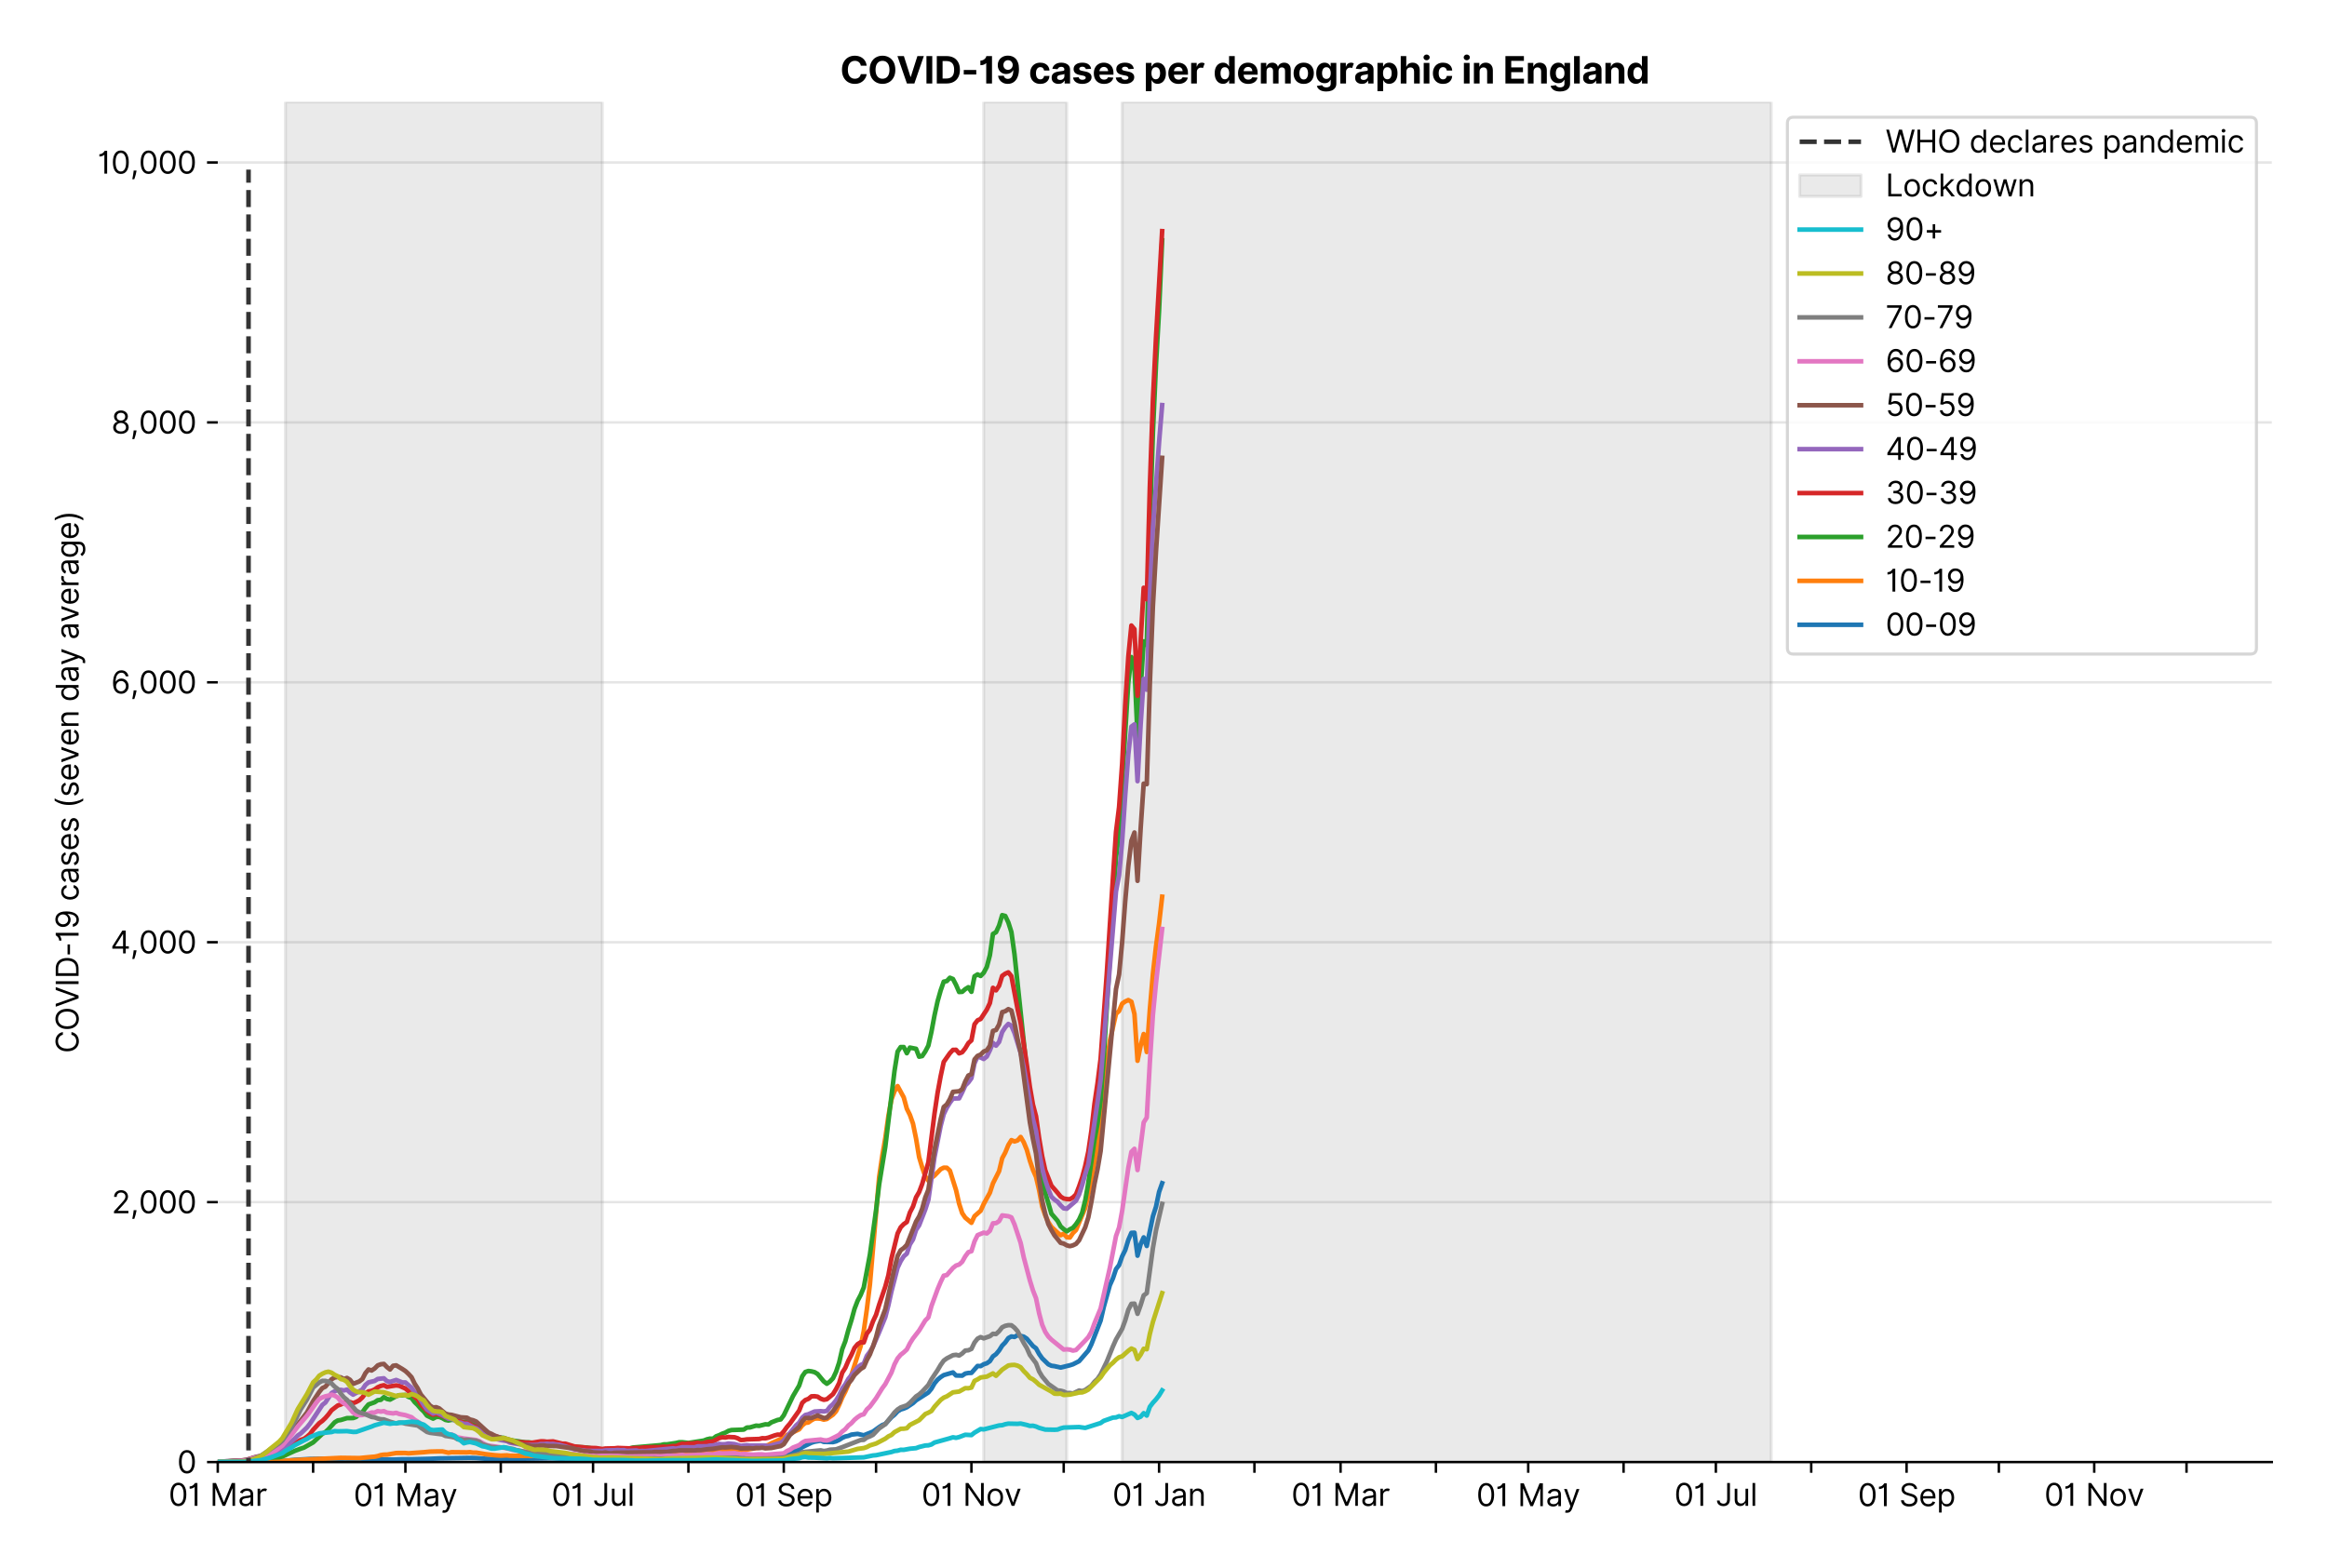 <?xml version="1.0" encoding="utf-8" standalone="no"?>
<!DOCTYPE svg PUBLIC "-//W3C//DTD SVG 1.1//EN"
  "http://www.w3.org/Graphics/SVG/1.1/DTD/svg11.dtd">
<svg xmlns:xlink="http://www.w3.org/1999/xlink" viewBox="0 0 758.589 511.234" xmlns="http://www.w3.org/2000/svg" version="1.1">
 <defs>
  <style type="text/css">*{stroke-linejoin: round; stroke-linecap: butt}</style>
 </defs>
 <g id="figure_1">
  <g id="patch_1">
   <path d="M 0 511.234 
L 758.589 511.234 
L 758.589 0 
L 0 0 
z
" style="fill: #ffffff"/>
  </g>
  <g id="axes_1">
   <g id="patch_2">
    <path d="M 70.989 476.745 
L 740.589 476.745 
L 740.589 33.225 
L 70.989 33.225 
z
" style="fill: #ffffff"/>
   </g>
   <g id="matplotlib.axis_1">
    <g id="xtick_1">
     <g id="line2d_1">
      <defs>
       <path id="m0e97258f87" d="M 0 0 
L 0 3.5 
" style="stroke: #000000; stroke-width: 0.8"/>
      </defs>
      <g>
       <use xlink:href="#m0e97258f87" x="70.989" y="476.745" style="stroke: #000000; stroke-width: 0.8"/>
      </g>
     </g>
     <g id="text_1">
      <!-- 01 Mar -->
      <g transform="translate(54.952 491.018)scale(0.1 -0.1)">
       <defs>
        <path id="Inter-Regular-30" d="M 2000 -64 
Q 1230 -64 806 561 
Q 382 1186 382 2327 
Q 382 3459 809 4088 
Q 1236 4718 2000 4718 
Q 2764 4718 3191 4088 
Q 3618 3459 3618 2327 
Q 3618 1186 3194 561 
Q 2771 -64 2000 -64 
z
M 2000 436 
Q 2509 436 2791 927 
Q 3073 1418 3073 2327 
Q 3073 3234 2789 3730 
Q 2505 4227 2000 4227 
Q 1496 4227 1211 3730 
Q 927 3234 927 2327 
Q 927 1418 1210 927 
Q 1493 436 2000 436 
z
" transform="scale(0.016)"/>
        <path id="Inter-Regular-31" d="M 1973 4655 
L 1973 0 
L 1409 0 
L 1409 3836 
L 1373 3836 
Q 1341 3773 1209 3692 
Q 1077 3611 868 3551 
Q 659 3491 391 3491 
L 391 3964 
Q 661 3964 859 4061 
Q 1057 4159 1190 4291 
Q 1323 4423 1392 4529 
Q 1461 4636 1473 4655 
L 1973 4655 
z
" transform="scale(0.016)"/>
        <path id="Inter-Regular-20" transform="scale(0.016)"/>
        <path id="Inter-Regular-4d" d="M 564 4655 
L 1236 4655 
L 2818 791 
L 2873 791 
L 4455 4655 
L 5127 4655 
L 5127 0 
L 4600 0 
L 4600 3536 
L 4555 3536 
L 3100 0 
L 2591 0 
L 1136 3536 
L 1091 3536 
L 1091 0 
L 564 0 
L 564 4655 
z
" transform="scale(0.016)"/>
        <path id="Inter-Regular-61" d="M 1518 -82 
Q 1186 -82 916 44 
Q 646 170 486 410 
Q 327 650 327 991 
Q 327 1291 445 1478 
Q 564 1666 761 1773 
Q 959 1880 1199 1933 
Q 1439 1986 1682 2018 
Q 2000 2059 2199 2080 
Q 2398 2102 2490 2154 
Q 2582 2207 2582 2336 
L 2582 2355 
Q 2582 2691 2399 2877 
Q 2216 3064 1846 3064 
Q 1461 3064 1243 2895 
Q 1025 2727 936 2536 
L 427 2718 
Q 564 3036 792 3214 
Q 1021 3393 1292 3464 
Q 1564 3536 1827 3536 
Q 1996 3536 2215 3496 
Q 2434 3457 2640 3334 
Q 2846 3211 2982 2963 
Q 3118 2716 3118 2300 
L 3118 0 
L 2582 0 
L 2582 473 
L 2555 473 
Q 2500 359 2373 229 
Q 2246 100 2034 9 
Q 1823 -82 1518 -82 
z
M 1600 400 
Q 1918 400 2137 525 
Q 2357 650 2469 847 
Q 2582 1045 2582 1264 
L 2582 1755 
Q 2548 1714 2433 1681 
Q 2318 1648 2169 1624 
Q 2021 1600 1881 1583 
Q 1741 1566 1655 1555 
Q 1446 1527 1265 1467 
Q 1084 1407 974 1287 
Q 864 1168 864 964 
Q 864 684 1072 542 
Q 1280 400 1600 400 
z
" transform="scale(0.016)"/>
        <path id="Inter-Regular-72" d="M 491 0 
L 491 3491 
L 1009 3491 
L 1009 2964 
L 1046 2964 
Q 1139 3223 1389 3384 
Q 1639 3545 1955 3545 
Q 2100 3545 2209 3511 
Q 2318 3477 2400 3418 
L 2218 2964 
Q 2161 2993 2085 3010 
Q 2009 3027 1909 3027 
Q 1527 3027 1277 2794 
Q 1027 2561 1027 2209 
L 1027 0 
L 491 0 
z
" transform="scale(0.016)"/>
       </defs>
       <use xlink:href="#Inter-Regular-30"/>
       <use xlink:href="#Inter-Regular-31" x="62.5"/>
       <use xlink:href="#Inter-Regular-20" x="106.676"/>
       <use xlink:href="#Inter-Regular-4d" x="134.801"/>
       <use xlink:href="#Inter-Regular-61" x="225.994"/>
       <use xlink:href="#Inter-Regular-72" x="282.386"/>
      </g>
     </g>
    </g>
    <g id="xtick_2">
     <g id="line2d_2">
      <g>
       <use xlink:href="#m0e97258f87" x="102.076" y="476.745" style="stroke: #000000; stroke-width: 0.8"/>
      </g>
     </g>
    </g>
    <g id="xtick_3">
     <g id="line2d_3">
      <g>
       <use xlink:href="#m0e97258f87" x="132.161" y="476.745" style="stroke: #000000; stroke-width: 0.8"/>
      </g>
     </g>
     <g id="text_2">
      <!-- 01 May -->
      <g transform="translate(115.258 491.117)scale(0.1 -0.1)">
       <defs>
        <path id="Inter-Regular-79" d="M 818 -1355 
Q 682 -1355 575 -1333 
Q 468 -1311 427 -1291 
L 564 -818 
Q 857 -893 1053 -814 
Q 1250 -736 1391 -345 
L 1509 -18 
L 218 3491 
L 800 3491 
L 1764 709 
L 1800 709 
L 2764 3491 
L 3346 3491 
L 1846 -564 
Q 1550 -1355 818 -1355 
z
" transform="scale(0.016)"/>
       </defs>
       <use xlink:href="#Inter-Regular-30"/>
       <use xlink:href="#Inter-Regular-31" x="62.5"/>
       <use xlink:href="#Inter-Regular-20" x="106.676"/>
       <use xlink:href="#Inter-Regular-4d" x="134.801"/>
       <use xlink:href="#Inter-Regular-61" x="225.994"/>
       <use xlink:href="#Inter-Regular-79" x="282.386"/>
      </g>
     </g>
    </g>
    <g id="xtick_4">
     <g id="line2d_4">
      <g>
       <use xlink:href="#m0e97258f87" x="163.248" y="476.745" style="stroke: #000000; stroke-width: 0.8"/>
      </g>
     </g>
    </g>
    <g id="xtick_5">
     <g id="line2d_5">
      <g>
       <use xlink:href="#m0e97258f87" x="193.332" y="476.745" style="stroke: #000000; stroke-width: 0.8"/>
      </g>
     </g>
     <g id="text_3">
      <!-- 01 Jul -->
      <g transform="translate(179.789 491.018)scale(0.1 -0.1)">
       <defs>
        <path id="Inter-Regular-4a" d="M 2346 4655 
L 2909 4655 
L 2909 1327 
Q 2909 657 2549 296 
Q 2189 -64 1582 -64 
Q 1200 -64 902 76 
Q 605 216 434 475 
Q 264 734 264 1091 
L 818 1091 
Q 818 795 1034 615 
Q 1250 436 1582 436 
Q 1948 436 2147 664 
Q 2346 893 2346 1327 
L 2346 4655 
z
" transform="scale(0.016)"/>
        <path id="Inter-Regular-75" d="M 2691 1427 
L 2691 3491 
L 3227 3491 
L 3227 0 
L 2691 0 
L 2691 591 
L 2655 591 
Q 2532 325 2273 140 
Q 2014 -45 1618 -45 
Q 1127 -45 809 280 
Q 491 605 491 1273 
L 491 3491 
L 1027 3491 
L 1027 1309 
Q 1027 927 1242 700 
Q 1457 473 1791 473 
Q 1991 473 2199 575 
Q 2407 677 2549 888 
Q 2691 1100 2691 1427 
z
" transform="scale(0.016)"/>
        <path id="Inter-Regular-6c" d="M 1027 4655 
L 1027 0 
L 491 0 
L 491 4655 
L 1027 4655 
z
" transform="scale(0.016)"/>
       </defs>
       <use xlink:href="#Inter-Regular-30"/>
       <use xlink:href="#Inter-Regular-31" x="62.5"/>
       <use xlink:href="#Inter-Regular-20" x="106.676"/>
       <use xlink:href="#Inter-Regular-4a" x="134.801"/>
       <use xlink:href="#Inter-Regular-75" x="189.063"/>
       <use xlink:href="#Inter-Regular-6c" x="247.159"/>
      </g>
     </g>
    </g>
    <g id="xtick_6">
     <g id="line2d_6">
      <g>
       <use xlink:href="#m0e97258f87" x="224.42" y="476.745" style="stroke: #000000; stroke-width: 0.8"/>
      </g>
     </g>
    </g>
    <g id="xtick_7">
     <g id="line2d_7">
      <g>
       <use xlink:href="#m0e97258f87" x="255.507" y="476.745" style="stroke: #000000; stroke-width: 0.8"/>
      </g>
     </g>
     <g id="text_4">
      <!-- 01 Sep -->
      <g transform="translate(239.619 491.117)scale(0.1 -0.1)">
       <defs>
        <path id="Inter-Regular-53" d="M 3109 3491 
Q 3068 3836 2777 4027 
Q 2486 4218 2064 4218 
Q 1600 4218 1318 3999 
Q 1036 3780 1036 3445 
Q 1036 3195 1189 3042 
Q 1343 2889 1553 2803 
Q 1764 2718 1936 2673 
L 2409 2545 
Q 2591 2498 2815 2414 
Q 3039 2330 3244 2185 
Q 3450 2041 3584 1816 
Q 3718 1591 3718 1264 
Q 3718 886 3521 581 
Q 3325 277 2949 97 
Q 2573 -82 2036 -82 
Q 1286 -82 845 272 
Q 405 627 364 1200 
L 946 1200 
Q 968 936 1124 764 
Q 1280 593 1519 510 
Q 1759 427 2036 427 
Q 2359 427 2616 533 
Q 2873 639 3023 828 
Q 3173 1018 3173 1273 
Q 3173 1505 3043 1650 
Q 2914 1795 2702 1886 
Q 2491 1977 2246 2045 
L 1673 2209 
Q 1127 2366 809 2657 
Q 491 2948 491 3418 
Q 491 3809 703 4101 
Q 916 4393 1276 4555 
Q 1636 4718 2082 4718 
Q 2532 4718 2882 4558 
Q 3232 4398 3437 4120 
Q 3643 3843 3655 3491 
L 3109 3491 
z
" transform="scale(0.016)"/>
        <path id="Inter-Regular-65" d="M 1955 -73 
Q 1450 -73 1085 151 
Q 721 375 524 778 
Q 327 1182 327 1718 
Q 327 2255 524 2665 
Q 721 3075 1074 3305 
Q 1427 3536 1900 3536 
Q 2173 3536 2439 3445 
Q 2705 3355 2923 3151 
Q 3141 2948 3270 2614 
Q 3400 2280 3400 1791 
L 3400 1564 
L 866 1564 
Q 884 1005 1183 707 
Q 1482 409 1955 409 
Q 2271 409 2498 545 
Q 2725 682 2827 955 
L 3346 809 
Q 3223 414 2854 170 
Q 2486 -73 1955 -73 
z
M 866 2027 
L 2855 2027 
Q 2855 2470 2595 2762 
Q 2336 3055 1900 3055 
Q 1593 3055 1368 2911 
Q 1143 2768 1013 2533 
Q 884 2298 866 2027 
z
" transform="scale(0.016)"/>
        <path id="Inter-Regular-70" d="M 491 -1309 
L 491 3491 
L 1009 3491 
L 1009 2936 
L 1073 2936 
Q 1132 3027 1237 3169 
Q 1343 3311 1542 3423 
Q 1741 3536 2082 3536 
Q 2523 3536 2859 3315 
Q 3196 3095 3384 2690 
Q 3573 2286 3573 1736 
Q 3573 1182 3384 776 
Q 3196 370 2861 148 
Q 2527 -73 2091 -73 
Q 1755 -73 1552 39 
Q 1350 152 1241 296 
Q 1132 441 1073 536 
L 1027 536 
L 1027 -1309 
L 491 -1309 
z
M 1018 1745 
Q 1018 1152 1276 780 
Q 1534 409 2018 409 
Q 2355 409 2581 587 
Q 2807 766 2921 1069 
Q 3036 1373 3036 1745 
Q 3036 2114 2923 2410 
Q 2811 2707 2585 2881 
Q 2359 3055 2018 3055 
Q 1527 3055 1272 2693 
Q 1018 2332 1018 1745 
z
" transform="scale(0.016)"/>
       </defs>
       <use xlink:href="#Inter-Regular-30"/>
       <use xlink:href="#Inter-Regular-31" x="62.5"/>
       <use xlink:href="#Inter-Regular-20" x="106.676"/>
       <use xlink:href="#Inter-Regular-53" x="134.801"/>
       <use xlink:href="#Inter-Regular-65" x="198.58"/>
       <use xlink:href="#Inter-Regular-70" x="256.818"/>
      </g>
     </g>
    </g>
    <g id="xtick_8">
     <g id="line2d_8">
      <g>
       <use xlink:href="#m0e97258f87" x="285.591" y="476.745" style="stroke: #000000; stroke-width: 0.8"/>
      </g>
     </g>
    </g>
    <g id="xtick_9">
     <g id="line2d_9">
      <g>
       <use xlink:href="#m0e97258f87" x="316.679" y="476.745" style="stroke: #000000; stroke-width: 0.8"/>
      </g>
     </g>
     <g id="text_5">
      <!-- 01 Nov -->
      <g transform="translate(300.408 491.018)scale(0.1 -0.1)">
       <defs>
        <path id="Inter-Regular-4e" d="M 4255 4655 
L 4255 0 
L 3709 0 
L 1173 3655 
L 1127 3655 
L 1127 0 
L 564 0 
L 564 4655 
L 1109 4655 
L 3655 991 
L 3700 991 
L 3700 4655 
L 4255 4655 
z
" transform="scale(0.016)"/>
        <path id="Inter-Regular-6f" d="M 1909 -73 
Q 1436 -73 1080 152 
Q 725 377 526 781 
Q 327 1186 327 1727 
Q 327 2273 526 2679 
Q 725 3086 1080 3311 
Q 1436 3536 1909 3536 
Q 2382 3536 2737 3311 
Q 3093 3086 3292 2679 
Q 3491 2273 3491 1727 
Q 3491 1186 3292 781 
Q 3093 377 2737 152 
Q 2382 -73 1909 -73 
z
M 1909 409 
Q 2268 409 2500 593 
Q 2732 777 2843 1077 
Q 2955 1377 2955 1727 
Q 2955 2077 2843 2379 
Q 2732 2682 2500 2868 
Q 2268 3055 1909 3055 
Q 1550 3055 1318 2868 
Q 1086 2682 975 2379 
Q 864 2077 864 1727 
Q 864 1377 975 1077 
Q 1086 777 1318 593 
Q 1550 409 1909 409 
z
" transform="scale(0.016)"/>
        <path id="Inter-Regular-76" d="M 3346 3491 
L 2055 0 
L 1509 0 
L 218 3491 
L 800 3491 
L 1764 709 
L 1800 709 
L 2764 3491 
L 3346 3491 
z
" transform="scale(0.016)"/>
       </defs>
       <use xlink:href="#Inter-Regular-30"/>
       <use xlink:href="#Inter-Regular-31" x="62.5"/>
       <use xlink:href="#Inter-Regular-20" x="106.676"/>
       <use xlink:href="#Inter-Regular-4e" x="134.801"/>
       <use xlink:href="#Inter-Regular-6f" x="210.085"/>
       <use xlink:href="#Inter-Regular-76" x="269.744"/>
      </g>
     </g>
    </g>
    <g id="xtick_10">
     <g id="line2d_10">
      <g>
       <use xlink:href="#m0e97258f87" x="346.763" y="476.745" style="stroke: #000000; stroke-width: 0.8"/>
      </g>
     </g>
    </g>
    <g id="xtick_11">
     <g id="line2d_11">
      <g>
       <use xlink:href="#m0e97258f87" x="377.85" y="476.745" style="stroke: #000000; stroke-width: 0.8"/>
      </g>
     </g>
     <g id="text_6">
      <!-- 01 Jan -->
      <g transform="translate(362.651 491.018)scale(0.1 -0.1)">
       <defs>
        <path id="Inter-Regular-6e" d="M 1027 2100 
L 1027 0 
L 491 0 
L 491 3491 
L 1009 3491 
L 1009 2945 
L 1055 2945 
Q 1177 3211 1427 3373 
Q 1677 3536 2073 3536 
Q 2602 3536 2928 3211 
Q 3255 2886 3255 2218 
L 3255 0 
L 2718 0 
L 2718 2182 
Q 2718 2593 2504 2824 
Q 2291 3055 1918 3055 
Q 1534 3055 1280 2806 
Q 1027 2557 1027 2100 
z
" transform="scale(0.016)"/>
       </defs>
       <use xlink:href="#Inter-Regular-30"/>
       <use xlink:href="#Inter-Regular-31" x="62.5"/>
       <use xlink:href="#Inter-Regular-20" x="106.676"/>
       <use xlink:href="#Inter-Regular-4a" x="134.801"/>
       <use xlink:href="#Inter-Regular-61" x="189.063"/>
       <use xlink:href="#Inter-Regular-6e" x="245.455"/>
      </g>
     </g>
    </g>
    <g id="xtick_12">
     <g id="line2d_12">
      <g>
       <use xlink:href="#m0e97258f87" x="408.938" y="476.745" style="stroke: #000000; stroke-width: 0.8"/>
      </g>
     </g>
    </g>
    <g id="xtick_13">
     <g id="line2d_13">
      <g>
       <use xlink:href="#m0e97258f87" x="437.016" y="476.745" style="stroke: #000000; stroke-width: 0.8"/>
      </g>
     </g>
     <g id="text_7">
      <!-- 01 Mar -->
      <g transform="translate(420.98 491.018)scale(0.1 -0.1)">
       <use xlink:href="#Inter-Regular-30"/>
       <use xlink:href="#Inter-Regular-31" x="62.5"/>
       <use xlink:href="#Inter-Regular-20" x="106.676"/>
       <use xlink:href="#Inter-Regular-4d" x="134.801"/>
       <use xlink:href="#Inter-Regular-61" x="225.994"/>
       <use xlink:href="#Inter-Regular-72" x="282.386"/>
      </g>
     </g>
    </g>
    <g id="xtick_14">
     <g id="line2d_14">
      <g>
       <use xlink:href="#m0e97258f87" x="468.104" y="476.745" style="stroke: #000000; stroke-width: 0.8"/>
      </g>
     </g>
    </g>
    <g id="xtick_15">
     <g id="line2d_15">
      <g>
       <use xlink:href="#m0e97258f87" x="498.188" y="476.745" style="stroke: #000000; stroke-width: 0.8"/>
      </g>
     </g>
     <g id="text_8">
      <!-- 01 May -->
      <g transform="translate(481.285 491.117)scale(0.1 -0.1)">
       <use xlink:href="#Inter-Regular-30"/>
       <use xlink:href="#Inter-Regular-31" x="62.5"/>
       <use xlink:href="#Inter-Regular-20" x="106.676"/>
       <use xlink:href="#Inter-Regular-4d" x="134.801"/>
       <use xlink:href="#Inter-Regular-61" x="225.994"/>
       <use xlink:href="#Inter-Regular-79" x="282.386"/>
      </g>
     </g>
    </g>
    <g id="xtick_16">
     <g id="line2d_16">
      <g>
       <use xlink:href="#m0e97258f87" x="529.275" y="476.745" style="stroke: #000000; stroke-width: 0.8"/>
      </g>
     </g>
    </g>
    <g id="xtick_17">
     <g id="line2d_17">
      <g>
       <use xlink:href="#m0e97258f87" x="559.36" y="476.745" style="stroke: #000000; stroke-width: 0.8"/>
      </g>
     </g>
     <g id="text_9">
      <!-- 01 Jul -->
      <g transform="translate(545.816 491.018)scale(0.1 -0.1)">
       <use xlink:href="#Inter-Regular-30"/>
       <use xlink:href="#Inter-Regular-31" x="62.5"/>
       <use xlink:href="#Inter-Regular-20" x="106.676"/>
       <use xlink:href="#Inter-Regular-4a" x="134.801"/>
       <use xlink:href="#Inter-Regular-75" x="189.063"/>
       <use xlink:href="#Inter-Regular-6c" x="247.159"/>
      </g>
     </g>
    </g>
    <g id="xtick_18">
     <g id="line2d_18">
      <g>
       <use xlink:href="#m0e97258f87" x="590.447" y="476.745" style="stroke: #000000; stroke-width: 0.8"/>
      </g>
     </g>
    </g>
    <g id="xtick_19">
     <g id="line2d_19">
      <g>
       <use xlink:href="#m0e97258f87" x="621.534" y="476.745" style="stroke: #000000; stroke-width: 0.8"/>
      </g>
     </g>
     <g id="text_10">
      <!-- 01 Sep -->
      <g transform="translate(605.647 491.117)scale(0.1 -0.1)">
       <use xlink:href="#Inter-Regular-30"/>
       <use xlink:href="#Inter-Regular-31" x="62.5"/>
       <use xlink:href="#Inter-Regular-20" x="106.676"/>
       <use xlink:href="#Inter-Regular-53" x="134.801"/>
       <use xlink:href="#Inter-Regular-65" x="198.58"/>
       <use xlink:href="#Inter-Regular-70" x="256.818"/>
      </g>
     </g>
    </g>
    <g id="xtick_20">
     <g id="line2d_20">
      <g>
       <use xlink:href="#m0e97258f87" x="651.619" y="476.745" style="stroke: #000000; stroke-width: 0.8"/>
      </g>
     </g>
    </g>
    <g id="xtick_21">
     <g id="line2d_21">
      <g>
       <use xlink:href="#m0e97258f87" x="682.706" y="476.745" style="stroke: #000000; stroke-width: 0.8"/>
      </g>
     </g>
     <g id="text_11">
      <!-- 01 Nov -->
      <g transform="translate(666.435 491.018)scale(0.1 -0.1)">
       <use xlink:href="#Inter-Regular-30"/>
       <use xlink:href="#Inter-Regular-31" x="62.5"/>
       <use xlink:href="#Inter-Regular-20" x="106.676"/>
       <use xlink:href="#Inter-Regular-4e" x="134.801"/>
       <use xlink:href="#Inter-Regular-6f" x="210.085"/>
       <use xlink:href="#Inter-Regular-76" x="269.744"/>
      </g>
     </g>
    </g>
    <g id="xtick_22">
     <g id="line2d_22">
      <g>
       <use xlink:href="#m0e97258f87" x="712.79" y="476.745" style="stroke: #000000; stroke-width: 0.8"/>
      </g>
     </g>
    </g>
   </g>
   <g id="matplotlib.axis_2">
    <g id="ytick_1">
     <g id="line2d_23">
      <path d="M 70.989 476.745 
L 740.589 476.745 
" clip-path="url(#p0cc512524f)" style="fill: none; stroke: #e5e5e5; stroke-width: 0.8; stroke-linecap: square"/>
     </g>
     <g id="line2d_24">
      <defs>
       <path id="m2c306c405b" d="M 0 0 
L -3.5 0 
" style="stroke: #000000; stroke-width: 0.8"/>
      </defs>
      <g>
       <use xlink:href="#m2c306c405b" x="70.989" y="476.745" style="stroke: #000000; stroke-width: 0.8"/>
      </g>
     </g>
     <g id="text_12">
      <!-- 0 -->
      <g transform="translate(57.739 480.382)scale(0.1 -0.1)">
       <use xlink:href="#Inter-Regular-30"/>
      </g>
     </g>
    </g>
    <g id="ytick_2">
     <g id="line2d_25">
      <path d="M 70.989 391.993 
L 740.589 391.993 
" clip-path="url(#p0cc512524f)" style="fill: none; stroke: #e5e5e5; stroke-width: 0.8; stroke-linecap: square"/>
     </g>
     <g id="line2d_26">
      <g>
       <use xlink:href="#m2c306c405b" x="70.989" y="391.993" style="stroke: #000000; stroke-width: 0.8"/>
      </g>
     </g>
     <g id="text_13">
      <!-- 2,000 -->
      <g transform="translate(36.389 395.629)scale(0.1 -0.1)">
       <defs>
        <path id="Inter-Regular-32" d="M 482 0 
L 482 409 
L 2018 2091 
Q 2289 2386 2464 2605 
Q 2639 2825 2724 3019 
Q 2809 3214 2809 3427 
Q 2809 3795 2553 4011 
Q 2298 4227 1918 4227 
Q 1514 4227 1275 3985 
Q 1036 3743 1036 3345 
L 500 3345 
Q 500 3755 688 4064 
Q 877 4373 1203 4545 
Q 1530 4718 1936 4718 
Q 2346 4718 2661 4545 
Q 2977 4373 3156 4079 
Q 3336 3786 3336 3427 
Q 3336 3170 3244 2926 
Q 3152 2682 2926 2383 
Q 2700 2084 2300 1655 
L 1255 536 
L 1255 500 
L 3418 500 
L 3418 0 
L 482 0 
z
" transform="scale(0.016)"/>
        <path id="Inter-Regular-2c" d="M 1291 636 
L 1255 391 
Q 1216 132 1137 -163 
Q 1059 -459 975 -720 
Q 891 -982 836 -1136 
L 427 -1136 
Q 457 -991 504 -752 
Q 552 -514 601 -219 
Q 650 75 682 382 
L 709 636 
L 1291 636 
z
" transform="scale(0.016)"/>
       </defs>
       <use xlink:href="#Inter-Regular-32"/>
       <use xlink:href="#Inter-Regular-2c" x="60.511"/>
       <use xlink:href="#Inter-Regular-30" x="88.494"/>
       <use xlink:href="#Inter-Regular-30" x="150.994"/>
       <use xlink:href="#Inter-Regular-30" x="213.494"/>
      </g>
     </g>
    </g>
    <g id="ytick_3">
     <g id="line2d_27">
      <path d="M 70.989 307.24 
L 740.589 307.24 
" clip-path="url(#p0cc512524f)" style="fill: none; stroke: #e5e5e5; stroke-width: 0.8; stroke-linecap: square"/>
     </g>
     <g id="line2d_28">
      <g>
       <use xlink:href="#m2c306c405b" x="70.989" y="307.24" style="stroke: #000000; stroke-width: 0.8"/>
      </g>
     </g>
     <g id="text_14">
      <!-- 4,000 -->
      <g transform="translate(36.02 310.877)scale(0.1 -0.1)">
       <defs>
        <path id="Inter-Regular-34" d="M 373 955 
L 373 1418 
L 2418 4655 
L 3100 4655 
L 3100 1455 
L 3736 1455 
L 3736 955 
L 3100 955 
L 3100 0 
L 2564 0 
L 2564 955 
L 373 955 
z
M 2564 1455 
L 2564 3936 
L 2527 3936 
L 982 1491 
L 982 1455 
L 2564 1455 
z
" transform="scale(0.016)"/>
       </defs>
       <use xlink:href="#Inter-Regular-34"/>
       <use xlink:href="#Inter-Regular-2c" x="64.205"/>
       <use xlink:href="#Inter-Regular-30" x="92.188"/>
       <use xlink:href="#Inter-Regular-30" x="154.688"/>
       <use xlink:href="#Inter-Regular-30" x="217.188"/>
      </g>
     </g>
    </g>
    <g id="ytick_4">
     <g id="line2d_29">
      <path d="M 70.989 222.488 
L 740.589 222.488 
" clip-path="url(#p0cc512524f)" style="fill: none; stroke: #e5e5e5; stroke-width: 0.8; stroke-linecap: square"/>
     </g>
     <g id="line2d_30">
      <g>
       <use xlink:href="#m2c306c405b" x="70.989" y="222.488" style="stroke: #000000; stroke-width: 0.8"/>
      </g>
     </g>
     <g id="text_15">
      <!-- 6,000 -->
      <g transform="translate(36.205 226.124)scale(0.1 -0.1)">
       <defs>
        <path id="Inter-Regular-36" d="M 2027 -64 
Q 1741 -59 1454 45 
Q 1168 150 932 399 
Q 696 648 552 1074 
Q 409 1500 409 2145 
Q 409 3386 861 4056 
Q 1314 4727 2100 4727 
Q 2686 4727 3073 4384 
Q 3461 4041 3546 3491 
L 2991 3491 
Q 2914 3811 2691 4019 
Q 2468 4227 2100 4227 
Q 1559 4227 1249 3755 
Q 939 3284 936 2427 
L 973 2427 
Q 1164 2716 1461 2880 
Q 1759 3045 2118 3045 
Q 2518 3045 2850 2846 
Q 3182 2648 3382 2299 
Q 3582 1950 3582 1500 
Q 3582 1068 3389 710 
Q 3196 352 2847 142 
Q 2498 -68 2027 -64 
z
M 2027 436 
Q 2314 436 2542 579 
Q 2771 723 2903 964 
Q 3036 1205 3036 1500 
Q 3036 1789 2908 2026 
Q 2780 2264 2556 2404 
Q 2332 2545 2046 2545 
Q 1757 2545 1525 2397 
Q 1293 2250 1157 2010 
Q 1021 1770 1018 1491 
Q 1018 1214 1149 973 
Q 1280 732 1508 584 
Q 1736 436 2027 436 
z
" transform="scale(0.016)"/>
       </defs>
       <use xlink:href="#Inter-Regular-36"/>
       <use xlink:href="#Inter-Regular-2c" x="62.358"/>
       <use xlink:href="#Inter-Regular-30" x="90.341"/>
       <use xlink:href="#Inter-Regular-30" x="152.841"/>
       <use xlink:href="#Inter-Regular-30" x="215.341"/>
      </g>
     </g>
    </g>
    <g id="ytick_5">
     <g id="line2d_31">
      <path d="M 70.989 137.735 
L 740.589 137.735 
" clip-path="url(#p0cc512524f)" style="fill: none; stroke: #e5e5e5; stroke-width: 0.8; stroke-linecap: square"/>
     </g>
     <g id="line2d_32">
      <g>
       <use xlink:href="#m2c306c405b" x="70.989" y="137.735" style="stroke: #000000; stroke-width: 0.8"/>
      </g>
     </g>
     <g id="text_16">
      <!-- 8,000 -->
      <g transform="translate(36.275 141.372)scale(0.1 -0.1)">
       <defs>
        <path id="Inter-Regular-38" d="M 1973 -64 
Q 1505 -64 1147 103 
Q 789 270 589 564 
Q 389 859 391 1236 
Q 389 1532 507 1783 
Q 625 2034 830 2203 
Q 1036 2373 1291 2418 
L 1291 2445 
Q 957 2532 759 2821 
Q 561 3111 564 3482 
Q 561 3836 743 4115 
Q 925 4395 1244 4556 
Q 1564 4718 1973 4718 
Q 2377 4718 2695 4556 
Q 3014 4395 3197 4115 
Q 3380 3836 3382 3482 
Q 3380 3111 3181 2821 
Q 2982 2532 2655 2445 
L 2655 2418 
Q 2907 2373 3109 2203 
Q 3311 2034 3431 1783 
Q 3552 1532 3555 1236 
Q 3552 859 3351 564 
Q 3150 270 2794 103 
Q 2439 -64 1973 -64 
z
M 1973 436 
Q 2446 436 2722 662 
Q 2998 889 3000 1264 
Q 2998 1527 2864 1729 
Q 2730 1932 2499 2048 
Q 2268 2164 1973 2164 
Q 1675 2164 1442 2048 
Q 1209 1932 1076 1729 
Q 943 1527 946 1264 
Q 943 889 1218 662 
Q 1493 436 1973 436 
z
M 1973 2645 
Q 2348 2645 2591 2864 
Q 2834 3084 2836 3445 
Q 2834 3800 2596 4013 
Q 2359 4227 1973 4227 
Q 1582 4227 1344 4013 
Q 1107 3800 1109 3445 
Q 1107 3084 1349 2864 
Q 1591 2645 1973 2645 
z
" transform="scale(0.016)"/>
       </defs>
       <use xlink:href="#Inter-Regular-38"/>
       <use xlink:href="#Inter-Regular-2c" x="61.648"/>
       <use xlink:href="#Inter-Regular-30" x="89.631"/>
       <use xlink:href="#Inter-Regular-30" x="152.131"/>
       <use xlink:href="#Inter-Regular-30" x="214.631"/>
      </g>
     </g>
    </g>
    <g id="ytick_6">
     <g id="line2d_33">
      <path d="M 70.989 52.983 
L 740.589 52.983 
" clip-path="url(#p0cc512524f)" style="fill: none; stroke: #e5e5e5; stroke-width: 0.8; stroke-linecap: square"/>
     </g>
     <g id="line2d_34">
      <g>
       <use xlink:href="#m2c306c405b" x="70.989" y="52.983" style="stroke: #000000; stroke-width: 0.8"/>
      </g>
     </g>
     <g id="text_17">
      <!-- 10,000 -->
      <g transform="translate(31.773 56.619)scale(0.1 -0.1)">
       <use xlink:href="#Inter-Regular-31"/>
       <use xlink:href="#Inter-Regular-30" x="44.176"/>
       <use xlink:href="#Inter-Regular-2c" x="106.676"/>
       <use xlink:href="#Inter-Regular-30" x="134.659"/>
       <use xlink:href="#Inter-Regular-30" x="197.159"/>
       <use xlink:href="#Inter-Regular-30" x="259.659"/>
      </g>
     </g>
    </g>
    <g id="text_18">
     <!-- COVID-19 cases (seven day average) -->
     <g transform="translate(25.614 343.418)rotate(-90)scale(0.1 -0.1)">
      <defs>
       <path id="Inter-Regular-43" d="M 4309 3200 
L 3746 3200 
Q 3677 3523 3484 3743 
Q 3291 3964 3018 4077 
Q 2746 4191 2436 4191 
Q 2014 4191 1672 3977 
Q 1330 3764 1128 3348 
Q 927 2932 927 2327 
Q 927 1723 1128 1307 
Q 1330 891 1672 677 
Q 2014 464 2436 464 
Q 2746 464 3018 577 
Q 3291 691 3484 911 
Q 3677 1132 3746 1455 
L 4309 1455 
Q 4223 977 3957 637 
Q 3691 298 3298 117 
Q 2905 -64 2436 -64 
Q 1841 -64 1377 227 
Q 914 518 648 1054 
Q 382 1591 382 2327 
Q 382 3064 648 3600 
Q 914 4136 1377 4427 
Q 1841 4718 2436 4718 
Q 2905 4718 3298 4537 
Q 3691 4357 3957 4017 
Q 4223 3677 4309 3200 
z
" transform="scale(0.016)"/>
       <path id="Inter-Regular-4f" d="M 4491 2327 
Q 4491 1591 4225 1054 
Q 3959 518 3495 227 
Q 3032 -64 2436 -64 
Q 1841 -64 1377 227 
Q 914 518 648 1054 
Q 382 1591 382 2327 
Q 382 3064 648 3600 
Q 914 4136 1377 4427 
Q 1841 4718 2436 4718 
Q 3032 4718 3495 4427 
Q 3959 4136 4225 3600 
Q 4491 3064 4491 2327 
z
M 3946 2327 
Q 3946 2932 3744 3348 
Q 3543 3764 3201 3977 
Q 2859 4191 2436 4191 
Q 2014 4191 1672 3977 
Q 1330 3764 1128 3348 
Q 927 2932 927 2327 
Q 927 1723 1128 1307 
Q 1330 891 1672 677 
Q 2014 464 2436 464 
Q 2859 464 3201 677 
Q 3543 891 3744 1307 
Q 3946 1723 3946 2327 
z
" transform="scale(0.016)"/>
       <path id="Inter-Regular-56" d="M 755 4655 
L 2136 736 
L 2191 736 
L 3573 4655 
L 4164 4655 
L 2455 0 
L 1873 0 
L 164 4655 
L 755 4655 
z
" transform="scale(0.016)"/>
       <path id="Inter-Regular-49" d="M 1127 4655 
L 1127 0 
L 564 0 
L 564 4655 
L 1127 4655 
z
" transform="scale(0.016)"/>
       <path id="Inter-Regular-44" d="M 2000 0 
L 564 0 
L 564 4655 
L 2064 4655 
Q 2741 4655 3223 4376 
Q 3705 4098 3961 3578 
Q 4218 3059 4218 2336 
Q 4218 1609 3959 1085 
Q 3700 561 3204 280 
Q 2709 0 2000 0 
z
M 1127 500 
L 1964 500 
Q 2830 500 3251 992 
Q 3673 1484 3673 2336 
Q 3673 3182 3259 3668 
Q 2846 4155 2027 4155 
L 1127 4155 
L 1127 500 
z
" transform="scale(0.016)"/>
       <path id="Inter-Regular-2d" d="M 2491 2245 
L 2491 1745 
L 455 1745 
L 455 2245 
L 2491 2245 
z
" transform="scale(0.016)"/>
       <path id="Inter-Regular-39" d="M 1964 4727 
Q 2250 4725 2536 4618 
Q 2823 4511 3059 4263 
Q 3296 4016 3439 3590 
Q 3582 3164 3582 2518 
Q 3582 1277 3128 606 
Q 2675 -64 1891 -64 
Q 1305 -64 916 278 
Q 527 620 446 1173 
L 1000 1173 
Q 1075 852 1299 644 
Q 1523 436 1891 436 
Q 2430 436 2742 906 
Q 3055 1377 3055 2236 
L 3018 2236 
Q 2827 1950 2530 1784 
Q 2234 1618 1873 1618 
Q 1473 1618 1140 1817 
Q 807 2016 608 2365 
Q 409 2714 409 3164 
Q 409 3595 601 3952 
Q 793 4309 1142 4520 
Q 1491 4732 1964 4727 
z
M 1964 4227 
Q 1677 4227 1449 4084 
Q 1221 3941 1088 3700 
Q 955 3459 955 3164 
Q 955 2873 1083 2635 
Q 1211 2398 1435 2258 
Q 1659 2118 1946 2118 
Q 2232 2118 2465 2266 
Q 2698 2414 2835 2654 
Q 2973 2895 2973 3173 
Q 2973 3450 2842 3691 
Q 2711 3932 2483 4079 
Q 2255 4227 1964 4227 
z
" transform="scale(0.016)"/>
       <path id="Inter-Regular-63" d="M 1909 -73 
Q 1418 -73 1063 159 
Q 709 391 518 798 
Q 327 1205 327 1727 
Q 327 2259 524 2667 
Q 721 3075 1074 3305 
Q 1427 3536 1900 3536 
Q 2268 3536 2563 3400 
Q 2859 3264 3047 3018 
Q 3236 2773 3282 2445 
L 2746 2445 
Q 2684 2684 2474 2869 
Q 2264 3055 1909 3055 
Q 1439 3055 1151 2697 
Q 864 2339 864 1745 
Q 864 1139 1148 774 
Q 1432 409 1909 409 
Q 2223 409 2447 570 
Q 2671 732 2746 1018 
L 3282 1018 
Q 3236 709 3058 462 
Q 2880 216 2588 71 
Q 2296 -73 1909 -73 
z
" transform="scale(0.016)"/>
       <path id="Inter-Regular-73" d="M 2964 2709 
L 2482 2573 
Q 2411 2755 2245 2914 
Q 2080 3073 1727 3073 
Q 1407 3073 1194 2926 
Q 982 2780 982 2555 
Q 982 2355 1127 2239 
Q 1273 2123 1582 2045 
L 2100 1918 
Q 3027 1691 3027 973 
Q 3027 673 2855 436 
Q 2684 200 2377 63 
Q 2071 -73 1664 -73 
Q 1130 -73 780 159 
Q 430 391 336 836 
L 846 964 
Q 989 400 1655 400 
Q 2030 400 2251 560 
Q 2473 720 2473 945 
Q 2473 1316 1955 1436 
L 1373 1573 
Q 893 1686 669 1926 
Q 446 2166 446 2527 
Q 446 2823 613 3050 
Q 780 3277 1069 3406 
Q 1359 3536 1727 3536 
Q 2246 3536 2542 3309 
Q 2839 3082 2964 2709 
z
" transform="scale(0.016)"/>
       <path id="Inter-Regular-28" d="M 682 1964 
Q 682 2823 906 3544 
Q 1130 4266 1546 4873 
L 2018 4873 
Q 1800 4573 1623 4095 
Q 1446 3618 1341 3061 
Q 1236 2505 1236 1964 
Q 1236 1423 1341 866 
Q 1446 309 1623 -168 
Q 1800 -645 2018 -945 
L 1546 -945 
Q 1130 -339 906 383 
Q 682 1105 682 1964 
z
" transform="scale(0.016)"/>
       <path id="Inter-Regular-64" d="M 1809 -73 
Q 1373 -73 1039 148 
Q 705 370 516 776 
Q 327 1182 327 1736 
Q 327 2286 516 2690 
Q 705 3095 1041 3315 
Q 1377 3536 1818 3536 
Q 2159 3536 2358 3423 
Q 2557 3311 2662 3169 
Q 2768 3027 2827 2936 
L 2873 2936 
L 2873 4655 
L 3409 4655 
L 3409 0 
L 2891 0 
L 2891 536 
L 2827 536 
Q 2768 441 2659 296 
Q 2550 152 2348 39 
Q 2146 -73 1809 -73 
z
M 1882 409 
Q 2366 409 2624 780 
Q 2882 1152 2882 1745 
Q 2882 2332 2627 2693 
Q 2373 3055 1882 3055 
Q 1541 3055 1315 2881 
Q 1089 2707 976 2410 
Q 864 2114 864 1745 
Q 864 1373 978 1069 
Q 1093 766 1319 587 
Q 1546 409 1882 409 
z
" transform="scale(0.016)"/>
       <path id="Inter-Regular-67" d="M 1900 -1382 
Q 1316 -1382 976 -1169 
Q 636 -957 473 -682 
L 900 -382 
Q 973 -477 1084 -601 
Q 1196 -725 1390 -817 
Q 1584 -909 1900 -909 
Q 2323 -909 2598 -704 
Q 2873 -500 2873 -64 
L 2873 645 
L 2827 645 
Q 2768 550 2660 410 
Q 2552 270 2351 162 
Q 2150 55 1809 55 
Q 1386 55 1051 255 
Q 716 455 521 836 
Q 327 1218 327 1764 
Q 327 2300 516 2699 
Q 705 3098 1041 3317 
Q 1377 3536 1818 3536 
Q 2159 3536 2360 3423 
Q 2561 3311 2669 3169 
Q 2777 3027 2836 2936 
L 2891 2936 
L 2891 3491 
L 3409 3491 
L 3409 -100 
Q 3409 -550 3205 -833 
Q 3002 -1116 2660 -1249 
Q 2318 -1382 1900 -1382 
z
M 1882 536 
Q 2366 536 2624 864 
Q 2882 1193 2882 1773 
Q 2882 2339 2627 2697 
Q 2373 3055 1882 3055 
Q 1541 3055 1315 2882 
Q 1089 2709 976 2418 
Q 864 2127 864 1773 
Q 864 1227 1120 881 
Q 1377 536 1882 536 
z
" transform="scale(0.016)"/>
       <path id="Inter-Regular-29" d="M 1638 1940 
Q 1638 1081 1414 359 
Q 1191 -362 775 -969 
L 302 -969 
Q 520 -669 697 -191 
Q 875 286 979 842 
Q 1084 1399 1084 1940 
Q 1084 2481 979 3038 
Q 875 3595 697 4072 
Q 520 4549 302 4849 
L 775 4849 
Q 1191 4243 1414 3521 
Q 1638 2799 1638 1940 
z
" transform="scale(0.016)"/>
      </defs>
      <use xlink:href="#Inter-Regular-43"/>
      <use xlink:href="#Inter-Regular-4f" x="72.727"/>
      <use xlink:href="#Inter-Regular-56" x="148.864"/>
      <use xlink:href="#Inter-Regular-49" x="216.477"/>
      <use xlink:href="#Inter-Regular-44" x="242.898"/>
      <use xlink:href="#Inter-Regular-2d" x="314.773"/>
      <use xlink:href="#Inter-Regular-31" x="360.796"/>
      <use xlink:href="#Inter-Regular-39" x="404.972"/>
      <use xlink:href="#Inter-Regular-20" x="467.33"/>
      <use xlink:href="#Inter-Regular-63" x="495.455"/>
      <use xlink:href="#Inter-Regular-61" x="551.279"/>
      <use xlink:href="#Inter-Regular-73" x="607.671"/>
      <use xlink:href="#Inter-Regular-65" x="659.943"/>
      <use xlink:href="#Inter-Regular-73" x="718.182"/>
      <use xlink:href="#Inter-Regular-20" x="770.455"/>
      <use xlink:href="#Inter-Regular-28" x="798.58"/>
      <use xlink:href="#Inter-Regular-73" x="834.801"/>
      <use xlink:href="#Inter-Regular-65" x="887.074"/>
      <use xlink:href="#Inter-Regular-76" x="945.313"/>
      <use xlink:href="#Inter-Regular-65" x="1000.994"/>
      <use xlink:href="#Inter-Regular-6e" x="1059.233"/>
      <use xlink:href="#Inter-Regular-20" x="1117.756"/>
      <use xlink:href="#Inter-Regular-64" x="1145.881"/>
      <use xlink:href="#Inter-Regular-61" x="1207.955"/>
      <use xlink:href="#Inter-Regular-79" x="1264.347"/>
      <use xlink:href="#Inter-Regular-20" x="1320.029"/>
      <use xlink:href="#Inter-Regular-61" x="1348.154"/>
      <use xlink:href="#Inter-Regular-76" x="1404.546"/>
      <use xlink:href="#Inter-Regular-65" x="1460.228"/>
      <use xlink:href="#Inter-Regular-72" x="1518.466"/>
      <use xlink:href="#Inter-Regular-61" x="1556.818"/>
      <use xlink:href="#Inter-Regular-67" x="1613.211"/>
      <use xlink:href="#Inter-Regular-65" x="1674.148"/>
      <use xlink:href="#Inter-Regular-29" x="1732.387"/>
     </g>
    </g>
   </g>
   <g id="patch_3">
    <path d="M 93.051 476.745 
L 93.051 33.225 
L 196.341 33.225 
L 196.341 476.745 
z
" clip-path="url(#p0cc512524f)" style="fill: #777777; opacity: 0.15; stroke: #777777; stroke-linejoin: miter"/>
   </g>
   <g id="patch_4">
    <path d="M 320.69 476.745 
L 320.69 33.225 
L 347.766 33.225 
L 347.766 476.745 
z
" clip-path="url(#p0cc512524f)" style="fill: #777777; opacity: 0.15; stroke: #777777; stroke-linejoin: miter"/>
   </g>
   <g id="patch_5">
    <path d="M 365.817 476.745 
L 365.817 33.225 
L 577.41 33.225 
L 577.41 476.745 
z
" clip-path="url(#p0cc512524f)" style="fill: #777777; opacity: 0.15; stroke: #777777; stroke-linejoin: miter"/>
   </g>
   <g id="line2d_35">
    <path d="M 45.919 476.733 
L 83.023 476.642 
L 90.043 476.473 
L 92.048 476.412 
L 96.059 476.025 
L 101.074 475.734 
L 105.085 475.667 
L 108.093 475.661 
L 111.102 475.734 
L 112.104 475.619 
L 128.149 475.934 
L 131.158 475.819 
L 134.166 475.831 
L 140.183 475.686 
L 143.192 475.558 
L 153.22 475.395 
L 155.225 475.443 
L 158.234 475.661 
L 162.245 475.77 
L 180.296 475.504 
L 183.304 475.667 
L 184.307 475.595 
L 186.313 475.631 
L 189.321 475.571 
L 195.338 475.631 
L 197.344 475.68 
L 201.355 475.565 
L 203.361 475.583 
L 212.386 475.244 
L 213.389 475.347 
L 221.411 475.159 
L 222.414 475.086 
L 224.42 475.141 
L 227.428 475.038 
L 229.434 475.032 
L 231.439 474.814 
L 232.442 474.826 
L 235.451 474.439 
L 241.468 474.826 
L 242.47 475.002 
L 243.473 474.899 
L 245.479 474.893 
L 247.484 474.765 
L 248.487 474.814 
L 255.507 474.239 
L 258.515 473.349 
L 260.521 472.641 
L 261.524 471.89 
L 264.532 470.437 
L 265.535 470.116 
L 267.541 469.771 
L 268.544 470.171 
L 271.552 470.237 
L 272.555 469.983 
L 273.558 469.505 
L 274.56 468.863 
L 275.563 468.421 
L 276.566 468.209 
L 277.569 467.792 
L 279.575 467.549 
L 281.58 468.022 
L 284.589 466.799 
L 286.594 465.352 
L 287.597 464.692 
L 288.6 464.317 
L 290.605 462.131 
L 291.608 461.308 
L 292.611 460.224 
L 293.614 459.601 
L 294.617 459.31 
L 295.62 458.874 
L 297.625 457.536 
L 298.628 456.616 
L 302.639 454.05 
L 303.642 452.833 
L 304.645 451.083 
L 305.648 449.872 
L 306.651 449.043 
L 307.653 448.395 
L 310.662 447.518 
L 311.665 448.516 
L 313.67 448.571 
L 314.673 447.887 
L 315.676 447.699 
L 316.679 447.669 
L 318.684 445.411 
L 319.687 445.459 
L 320.69 444.854 
L 321.693 444.533 
L 322.696 443.843 
L 323.698 442.281 
L 324.701 441.561 
L 325.704 440.362 
L 326.707 438.77 
L 327.71 437.741 
L 328.712 436.33 
L 329.715 435.785 
L 330.718 435.943 
L 331.721 435.374 
L 333.726 435.852 
L 334.729 436.512 
L 336.735 438.903 
L 337.738 439.654 
L 338.741 441.5 
L 339.743 442.917 
L 341.749 444.872 
L 342.752 445.338 
L 343.755 445.471 
L 345.76 445.925 
L 348.769 445.187 
L 349.772 444.866 
L 351.777 443.855 
L 354.786 440.38 
L 355.788 438.34 
L 358.797 430.597 
L 359.8 426.245 
L 361.805 419.065 
L 362.808 416.837 
L 363.811 413.841 
L 364.814 412.515 
L 365.817 409.663 
L 366.819 407.635 
L 367.822 404.33 
L 368.825 402.005 
L 369.828 401.957 
L 370.831 409.445 
L 371.833 405.716 
L 372.836 403.483 
L 373.839 406.279 
L 375.845 396.612 
L 376.848 393.482 
L 377.85 388.675 
L 378.853 385.824 
L 378.853 385.824 
" clip-path="url(#p0cc512524f)" style="fill: none; stroke: #1f77b4; stroke-width: 1.5; stroke-linecap: square"/>
   </g>
   <g id="line2d_36">
    <path d="M 45.919 476.745 
L 79.012 476.66 
L 83.023 476.582 
L 89.04 476.569 
L 95.057 476.182 
L 98.065 476.012 
L 102.076 475.807 
L 111.102 475.371 
L 117.119 475.449 
L 121.13 475.068 
L 122.133 474.995 
L 123.135 474.79 
L 124.138 474.469 
L 125.141 474.324 
L 126.144 474.317 
L 128.149 473.978 
L 129.152 473.797 
L 132.161 473.791 
L 133.164 473.888 
L 138.178 473.53 
L 140.183 473.337 
L 142.189 473.288 
L 144.195 473.27 
L 146.2 473.694 
L 147.203 473.524 
L 152.217 473.579 
L 153.22 473.512 
L 154.223 473.67 
L 155.225 473.658 
L 158.234 474.16 
L 161.242 474.505 
L 163.248 474.644 
L 165.254 474.554 
L 166.256 474.675 
L 169.265 474.711 
L 175.282 474.771 
L 177.287 474.644 
L 179.293 474.626 
L 181.299 474.463 
L 186.313 474.535 
L 187.316 474.717 
L 196.341 475.207 
L 198.347 475.02 
L 200.352 475.074 
L 202.358 474.874 
L 203.361 474.796 
L 205.366 474.929 
L 208.375 474.79 
L 210.38 474.874 
L 212.386 474.626 
L 215.394 474.293 
L 216.397 474.033 
L 222.414 473.688 
L 223.417 473.857 
L 229.434 473.9 
L 231.439 473.591 
L 232.442 473.543 
L 235.451 472.871 
L 237.456 472.743 
L 238.459 472.798 
L 240.465 472.628 
L 242.47 472.98 
L 243.473 472.671 
L 247.484 472.023 
L 248.487 471.902 
L 249.49 471.472 
L 250.493 471.176 
L 251.496 470.6 
L 255.507 468.784 
L 256.51 467.943 
L 260.521 466.078 
L 261.524 464.789 
L 262.527 463.972 
L 263.529 463.844 
L 264.532 463.112 
L 265.535 462.573 
L 266.538 462.525 
L 267.541 462.61 
L 268.544 462.918 
L 269.546 462.706 
L 271.552 461.29 
L 272.555 460.158 
L 273.558 458.099 
L 274.56 455.696 
L 275.563 453.759 
L 276.566 451.44 
L 280.577 438.945 
L 281.58 434.042 
L 282.583 426.977 
L 283.586 418.841 
L 286.594 383.856 
L 287.597 377.016 
L 288.6 371.156 
L 289.603 363.982 
L 290.605 358.509 
L 291.608 355.84 
L 292.611 354.151 
L 294.617 357.831 
L 295.62 361.53 
L 296.622 363.54 
L 297.625 366.373 
L 298.628 371.252 
L 299.631 377.3 
L 300.634 380.666 
L 301.636 383.59 
L 302.639 385.007 
L 303.642 384.086 
L 304.645 383.336 
L 306.651 381.253 
L 307.653 380.751 
L 308.656 380.775 
L 309.659 381.707 
L 311.665 388.07 
L 312.667 392.489 
L 313.67 395.582 
L 314.673 397.06 
L 316.679 398.73 
L 317.681 396.575 
L 319.687 394.801 
L 320.69 392.58 
L 322.696 388.929 
L 323.698 385.872 
L 325.704 381.877 
L 326.707 377.688 
L 327.71 375.823 
L 328.712 373.383 
L 329.715 371.773 
L 330.718 372.191 
L 331.721 371.882 
L 332.724 370.744 
L 333.726 372.445 
L 334.729 374.915 
L 335.732 378.481 
L 336.735 381.459 
L 337.738 383.741 
L 338.741 388.045 
L 339.743 393.397 
L 340.746 396.309 
L 341.749 398.506 
L 342.752 400.086 
L 344.757 401.951 
L 345.76 402.78 
L 346.763 402.302 
L 347.766 403.422 
L 348.769 403.537 
L 349.772 402.072 
L 350.774 401.079 
L 353.783 393.863 
L 354.786 389.601 
L 356.791 378.922 
L 357.794 373.644 
L 358.797 366.839 
L 360.802 346.626 
L 361.805 339.398 
L 363.811 330.589 
L 364.814 329.657 
L 365.817 327.266 
L 366.819 326.558 
L 367.822 326.091 
L 368.825 326.624 
L 369.828 330.668 
L 370.831 345.893 
L 371.833 340.99 
L 372.836 337.17 
L 373.839 343.036 
L 374.842 329.215 
L 375.845 317.507 
L 376.848 308.632 
L 377.85 301.18 
L 378.853 292.39 
L 378.853 292.39 
" clip-path="url(#p0cc512524f)" style="fill: none; stroke: #ff7f0e; stroke-width: 1.5; stroke-linecap: square"/>
   </g>
   <g id="line2d_37">
    <path d="M 45.919 476.727 
L 65.975 476.739 
L 72.995 476.63 
L 80.014 476.188 
L 83.023 475.546 
L 85.028 475.419 
L 91.045 475.165 
L 92.048 474.941 
L 96.059 473.107 
L 98.065 472.368 
L 99.068 472.041 
L 102.076 470.34 
L 105.085 467.537 
L 106.088 466.956 
L 107.09 466.024 
L 109.096 463.796 
L 110.099 463.191 
L 111.102 463.027 
L 113.107 462.422 
L 115.113 462.398 
L 116.116 462.034 
L 117.119 461.084 
L 118.121 460.509 
L 119.124 459.129 
L 120.127 457.96 
L 122.133 457.246 
L 123.135 456.568 
L 124.138 456.453 
L 125.141 455.581 
L 126.144 456.162 
L 127.147 456.38 
L 129.152 455.278 
L 130.155 454.952 
L 131.158 454.982 
L 132.161 454.849 
L 133.164 455.496 
L 134.166 455.847 
L 135.169 457.197 
L 136.172 458.16 
L 137.175 459.34 
L 138.178 460.291 
L 139.18 461.599 
L 141.186 462.579 
L 142.189 462.028 
L 143.192 462.01 
L 144.195 462.416 
L 145.197 463.003 
L 146.2 463.197 
L 147.203 462.979 
L 148.206 463.003 
L 149.209 463.324 
L 151.214 463.687 
L 152.217 463.481 
L 153.22 464.044 
L 155.225 464.801 
L 157.231 466.617 
L 158.234 467.12 
L 159.237 467.755 
L 160.24 468.04 
L 161.242 468.56 
L 162.245 468.845 
L 163.248 468.778 
L 164.251 468.857 
L 165.254 469.275 
L 167.259 469.747 
L 171.271 470.328 
L 172.273 470.322 
L 174.279 470.528 
L 177.287 470.576 
L 180.296 470.722 
L 182.301 471.03 
L 184.307 471.133 
L 187.316 471.793 
L 191.327 472.011 
L 193.332 472.38 
L 195.338 472.538 
L 196.341 472.768 
L 197.344 472.628 
L 199.349 472.792 
L 200.352 472.647 
L 201.355 472.338 
L 203.361 472.289 
L 204.363 472.495 
L 206.369 472.005 
L 215.394 471.218 
L 216.397 470.982 
L 217.4 470.976 
L 220.408 470.522 
L 221.411 470.286 
L 222.414 470.28 
L 224.42 470.51 
L 229.434 469.735 
L 230.437 469.335 
L 231.439 469.099 
L 232.442 469.141 
L 233.445 468.355 
L 234.448 467.985 
L 235.451 467.495 
L 236.453 467.15 
L 237.456 466.581 
L 238.459 466.302 
L 241.468 466.199 
L 242.47 466.151 
L 243.473 465.491 
L 244.476 465.449 
L 246.482 464.868 
L 247.484 464.946 
L 249.49 464.438 
L 250.493 464.486 
L 251.496 463.79 
L 253.501 463.015 
L 254.504 462.833 
L 255.507 461.496 
L 258.515 455.224 
L 260.521 451.816 
L 261.524 448.777 
L 262.527 447.378 
L 263.529 447.045 
L 264.532 447.172 
L 265.535 447.421 
L 266.538 448.026 
L 268.544 450.448 
L 269.546 451.21 
L 270.549 450.49 
L 271.552 449.424 
L 272.555 447.306 
L 273.558 444.303 
L 274.56 439.944 
L 275.563 437.365 
L 276.566 433.667 
L 277.569 430.446 
L 278.572 426.777 
L 279.575 424.156 
L 280.577 422.243 
L 281.58 419.81 
L 283.586 409.119 
L 285.591 394.65 
L 286.594 386.235 
L 288.6 373.952 
L 291.608 349.186 
L 292.611 342.915 
L 293.614 341.426 
L 294.617 341.42 
L 295.62 343.429 
L 296.622 341.595 
L 298.628 341.989 
L 299.631 344.561 
L 300.634 344.356 
L 301.636 342.866 
L 302.639 340.953 
L 303.642 336.468 
L 304.645 331.092 
L 305.648 326.503 
L 306.651 322.956 
L 307.653 320.098 
L 308.656 319.905 
L 309.659 318.821 
L 310.662 319.233 
L 311.665 321.152 
L 312.667 323.464 
L 313.67 323.404 
L 314.673 322.526 
L 315.676 321.914 
L 316.679 323.404 
L 317.681 318.361 
L 318.684 317.731 
L 319.687 318.24 
L 320.69 317.198 
L 321.693 315.292 
L 322.696 311.472 
L 323.698 304.546 
L 324.701 303.959 
L 325.704 301.786 
L 326.707 298.408 
L 327.71 298.674 
L 328.712 300.781 
L 329.715 303.935 
L 330.718 311.157 
L 335.732 358.515 
L 336.735 365.877 
L 337.738 370.738 
L 338.741 378.16 
L 339.743 384.546 
L 340.746 388.917 
L 342.752 395.752 
L 344.757 398.077 
L 345.76 399.917 
L 346.763 400.795 
L 347.766 401.509 
L 348.769 400.855 
L 349.772 400.359 
L 350.774 399.19 
L 351.777 397.677 
L 352.78 395.443 
L 353.783 391.411 
L 354.786 385.703 
L 356.791 371.779 
L 357.794 366.288 
L 358.797 358.721 
L 359.8 345.185 
L 363.811 279.696 
L 364.814 271.656 
L 367.822 222.5 
L 368.825 214.248 
L 369.828 217.784 
L 370.831 240.177 
L 372.836 209.127 
L 373.839 210.314 
L 374.842 172.187 
L 375.845 140.944 
L 376.848 118.829 
L 377.85 101.171 
L 378.853 78.354 
L 378.853 78.354 
" clip-path="url(#p0cc512524f)" style="fill: none; stroke: #2ca02c; stroke-width: 1.5; stroke-linecap: square"/>
   </g>
   <g id="line2d_38">
    <path d="M 45.919 476.721 
L 72.995 476.618 
L 80.014 476.176 
L 83.023 475.286 
L 86.031 474.983 
L 88.037 474.566 
L 89.04 474.499 
L 91.045 473.779 
L 92.048 473.343 
L 94.054 471.914 
L 95.057 471.448 
L 97.062 470.104 
L 98.065 469.499 
L 99.068 469.19 
L 100.071 468.47 
L 101.074 467.58 
L 102.076 466.218 
L 104.082 464.056 
L 105.085 463.324 
L 106.088 462.355 
L 107.09 461.193 
L 108.093 459.849 
L 110.099 458.305 
L 111.102 457.984 
L 112.104 457.44 
L 113.107 457.119 
L 114.11 457.191 
L 115.113 457.549 
L 116.116 457.143 
L 117.119 456.598 
L 118.121 455.678 
L 119.124 454.346 
L 120.127 453.717 
L 121.13 453.535 
L 122.133 453.069 
L 123.135 452.361 
L 124.138 451.925 
L 125.141 451.695 
L 126.144 452.203 
L 129.152 451.749 
L 130.155 451.882 
L 132.161 452.748 
L 134.166 454.461 
L 135.169 455.533 
L 136.172 456.283 
L 137.175 457.912 
L 139.18 460.012 
L 140.183 460.854 
L 141.186 461.314 
L 142.189 461.017 
L 144.195 461.665 
L 146.2 462.555 
L 147.203 462.301 
L 148.206 462.652 
L 149.209 463.354 
L 150.211 463.554 
L 151.214 463.947 
L 152.217 463.984 
L 153.22 464.371 
L 154.223 465.049 
L 155.225 465.237 
L 156.228 465.703 
L 157.231 466.581 
L 158.234 467.126 
L 159.237 467.84 
L 160.24 468.112 
L 161.242 468.227 
L 163.248 468.893 
L 164.251 469.014 
L 168.262 470.213 
L 173.276 470.473 
L 176.285 469.989 
L 177.287 469.995 
L 178.29 470.128 
L 180.296 470.007 
L 183.304 470.746 
L 184.307 470.758 
L 187.316 471.666 
L 190.324 471.95 
L 191.327 472.108 
L 194.335 472.187 
L 196.341 472.495 
L 197.344 472.332 
L 200.352 472.265 
L 201.355 472.144 
L 205.366 472.289 
L 207.372 472.132 
L 208.375 472.193 
L 209.377 472.023 
L 213.389 471.86 
L 214.392 471.902 
L 216.397 471.732 
L 217.4 471.817 
L 219.406 471.509 
L 220.408 471.539 
L 221.411 471.085 
L 222.414 470.77 
L 223.417 470.861 
L 224.42 470.667 
L 225.423 470.728 
L 227.428 470.449 
L 228.431 470.655 
L 229.434 470.552 
L 230.437 470.219 
L 232.442 470.019 
L 234.448 468.936 
L 235.451 468.669 
L 236.453 468.748 
L 237.456 468.566 
L 239.462 468.657 
L 240.465 468.984 
L 241.468 469.559 
L 242.47 469.511 
L 243.473 469.347 
L 247.484 469.22 
L 248.487 468.966 
L 249.49 469.008 
L 250.493 468.784 
L 252.499 468.064 
L 253.501 467.798 
L 254.504 467.828 
L 255.507 466.75 
L 256.51 465.352 
L 257.513 464.202 
L 260.521 459.964 
L 261.524 457.434 
L 262.527 456.532 
L 263.529 456.138 
L 264.532 455.321 
L 265.535 455.278 
L 266.538 455.418 
L 267.541 456.09 
L 268.544 456.441 
L 269.546 456.265 
L 271.552 454.588 
L 272.555 452.948 
L 273.558 450.998 
L 274.56 447.62 
L 275.563 446.034 
L 276.566 443.685 
L 277.569 441.76 
L 278.572 439.514 
L 279.575 438.304 
L 280.577 437.686 
L 281.58 437.741 
L 282.583 434.859 
L 283.586 433.576 
L 284.589 430.852 
L 285.591 428.739 
L 286.594 425.452 
L 288.6 419.549 
L 289.603 415.862 
L 290.605 410.378 
L 292.611 402.211 
L 293.614 400.201 
L 294.617 399.16 
L 295.62 398.476 
L 296.622 395.371 
L 297.625 393.445 
L 298.628 390.419 
L 299.631 388.711 
L 300.634 386.042 
L 302.639 379.025 
L 304.645 363.11 
L 305.648 356.348 
L 306.651 350.912 
L 307.653 346.263 
L 309.659 343.411 
L 310.662 342.34 
L 311.665 342.322 
L 312.667 343.472 
L 313.67 343.115 
L 314.673 341.843 
L 315.676 340.154 
L 316.679 339.228 
L 317.681 334.004 
L 318.684 332.702 
L 319.687 332.272 
L 321.693 329.221 
L 322.696 327.084 
L 323.698 322.108 
L 324.701 322.931 
L 325.704 321.418 
L 326.707 318.209 
L 327.71 317.495 
L 328.712 317.059 
L 329.715 318.294 
L 331.721 329.046 
L 332.724 333.616 
L 334.729 347.116 
L 335.732 354.411 
L 336.735 360.186 
L 337.738 363.976 
L 338.741 371.107 
L 339.743 377.034 
L 340.746 381.592 
L 342.752 386.629 
L 344.757 388.935 
L 345.76 390.182 
L 346.763 390.8 
L 347.766 390.988 
L 348.769 391.048 
L 349.772 390.461 
L 350.774 389.474 
L 351.777 386.883 
L 352.78 383.959 
L 353.783 380.164 
L 354.786 375.514 
L 355.788 368.734 
L 356.791 359.938 
L 357.794 353.152 
L 358.797 345.227 
L 360.802 317.453 
L 362.808 286.24 
L 363.811 271.287 
L 364.814 263.169 
L 365.817 249.051 
L 366.819 229.813 
L 367.822 214.152 
L 368.825 203.969 
L 369.828 205.168 
L 370.831 226.877 
L 372.836 191.656 
L 373.839 195.415 
L 374.842 158.705 
L 375.845 130.337 
L 376.848 110.051 
L 378.853 75.369 
L 378.853 75.369 
" clip-path="url(#p0cc512524f)" style="fill: none; stroke: #d62728; stroke-width: 1.5; stroke-linecap: square"/>
   </g>
   <g id="line2d_39">
    <path d="M 45.919 476.739 
L 70.989 476.63 
L 73.998 476.473 
L 79.012 476.321 
L 80.014 476.194 
L 83.023 475.486 
L 85.028 475.238 
L 87.034 474.893 
L 90.043 473.9 
L 92.048 472.889 
L 93.051 471.805 
L 96.059 469.129 
L 97.062 468.106 
L 98.065 467.41 
L 100.071 465.467 
L 101.074 464.214 
L 105.085 458.118 
L 106.088 457.312 
L 108.093 454.243 
L 109.096 453.68 
L 110.099 453.25 
L 111.102 453.196 
L 112.104 453.39 
L 113.107 453.117 
L 114.11 454.08 
L 115.113 454.758 
L 118.121 453.099 
L 119.124 451.604 
L 120.127 450.762 
L 122.133 450.29 
L 123.135 449.648 
L 125.141 449.43 
L 126.144 450.363 
L 127.147 450.605 
L 129.152 449.975 
L 131.158 450.774 
L 132.161 450.787 
L 134.166 452.512 
L 135.169 453.934 
L 136.172 455.054 
L 138.178 458.202 
L 139.18 459.607 
L 141.186 460.914 
L 142.189 460.557 
L 144.195 461.435 
L 146.2 462.591 
L 147.203 462.676 
L 148.206 463.064 
L 149.209 463.784 
L 150.211 463.917 
L 151.214 464.292 
L 152.217 464.268 
L 154.223 465.37 
L 155.225 465.739 
L 156.228 466.345 
L 157.231 467.398 
L 158.234 468.106 
L 159.237 468.566 
L 163.248 469.571 
L 165.254 469.916 
L 166.256 470.425 
L 169.265 470.927 
L 170.268 471 
L 171.271 471.23 
L 174.279 471.182 
L 175.282 471.127 
L 176.285 470.885 
L 177.287 470.897 
L 178.29 470.794 
L 179.293 470.891 
L 180.296 470.843 
L 181.299 471.042 
L 182.301 471.121 
L 184.307 471.642 
L 186.313 472.326 
L 187.316 472.592 
L 191.327 473.101 
L 196.341 473.125 
L 197.344 472.949 
L 200.352 472.889 
L 201.355 472.81 
L 202.358 472.895 
L 203.361 472.852 
L 204.363 473.101 
L 207.372 472.974 
L 208.375 473.198 
L 209.377 473.119 
L 210.38 473.155 
L 219.406 472.271 
L 220.408 472.38 
L 222.414 471.914 
L 226.425 471.956 
L 227.428 471.63 
L 230.437 471.599 
L 231.439 471.4 
L 232.442 471.345 
L 234.448 470.824 
L 235.451 470.946 
L 236.453 470.903 
L 237.456 470.697 
L 239.462 470.879 
L 241.468 471.448 
L 243.473 471.254 
L 244.476 471.381 
L 249.49 471.375 
L 250.493 471.539 
L 254.504 470.504 
L 255.507 469.735 
L 259.518 464.795 
L 260.521 463.899 
L 261.524 462.277 
L 262.527 461.393 
L 263.529 461.157 
L 265.535 460.267 
L 267.541 460.152 
L 268.544 460.236 
L 269.546 460.067 
L 270.549 458.729 
L 271.552 457.851 
L 272.555 456.622 
L 273.558 454.976 
L 274.56 452.772 
L 275.563 451.404 
L 276.566 449.63 
L 279.575 445.889 
L 280.577 445.09 
L 281.58 444.648 
L 282.583 442.136 
L 283.586 440.768 
L 284.589 439.103 
L 286.594 434.411 
L 288.6 429.502 
L 289.603 425.627 
L 290.605 421.099 
L 292.611 413.362 
L 293.614 411.231 
L 294.617 409.657 
L 295.62 408.798 
L 296.622 405.771 
L 297.625 404.167 
L 298.628 401.061 
L 299.631 399.548 
L 301.636 394.384 
L 302.639 391.242 
L 304.645 377.312 
L 306.651 367.13 
L 307.653 363.298 
L 308.656 361.203 
L 309.659 359.563 
L 310.662 358.213 
L 312.667 358.152 
L 313.67 356.173 
L 314.673 353.945 
L 315.676 352.964 
L 316.679 351.584 
L 317.681 346.717 
L 318.684 344.543 
L 319.687 344.84 
L 320.69 345.306 
L 321.693 344.513 
L 322.696 342.473 
L 323.698 340.057 
L 324.701 340.965 
L 325.704 339.755 
L 326.707 336.528 
L 327.71 334.972 
L 328.712 333.883 
L 329.715 334.476 
L 330.718 336.819 
L 332.724 343.314 
L 333.726 347.958 
L 336.735 364.89 
L 337.738 368.849 
L 338.741 375.629 
L 339.743 380.993 
L 340.746 384.795 
L 341.749 387.828 
L 342.752 390.237 
L 343.755 391.181 
L 344.757 391.853 
L 345.76 393.04 
L 346.763 394.014 
L 347.766 394.136 
L 350.774 391.508 
L 351.777 389.498 
L 352.78 386.435 
L 353.783 382.833 
L 354.786 379.691 
L 357.794 359.351 
L 358.797 352.044 
L 363.811 290.689 
L 364.814 285.362 
L 365.817 274.29 
L 366.819 259.276 
L 367.822 245.988 
L 368.825 236.926 
L 369.828 236.193 
L 370.831 254.724 
L 371.833 236.441 
L 372.836 221.356 
L 373.839 224.903 
L 374.842 194.592 
L 375.845 172.211 
L 377.85 144.243 
L 378.853 132.087 
L 378.853 132.087 
" clip-path="url(#p0cc512524f)" style="fill: none; stroke: #9467bd; stroke-width: 1.5; stroke-linecap: square"/>
   </g>
   <g id="line2d_40">
    <path d="M 45.919 476.721 
L 65.975 476.733 
L 71.992 476.6 
L 77.006 476.333 
L 78.009 476.327 
L 80.014 476.037 
L 81.017 475.807 
L 83.023 475.165 
L 85.028 474.693 
L 87.034 474.039 
L 89.04 473.022 
L 91.045 471.569 
L 92.048 470.915 
L 100.071 460.581 
L 102.076 456.883 
L 104.082 453.862 
L 105.085 452.627 
L 106.088 452.149 
L 108.093 449.745 
L 109.096 449.17 
L 110.099 448.995 
L 111.102 449.134 
L 112.104 449.679 
L 113.107 449.315 
L 114.11 449.927 
L 115.113 451.247 
L 117.119 450.46 
L 118.121 449.703 
L 119.124 447.76 
L 120.127 446.549 
L 121.13 446.888 
L 122.133 446.234 
L 123.135 445.229 
L 124.138 444.854 
L 125.141 444.745 
L 126.144 445.78 
L 127.147 446.555 
L 128.149 445.35 
L 129.152 445.211 
L 131.158 446.398 
L 132.161 447.063 
L 133.164 447.99 
L 134.166 449.079 
L 135.169 451.18 
L 136.172 452.73 
L 137.175 454.697 
L 140.183 458.323 
L 141.186 458.959 
L 142.189 458.85 
L 143.192 459.244 
L 145.197 460.945 
L 146.2 461.253 
L 147.203 461.356 
L 150.211 462.149 
L 152.217 462.277 
L 153.22 462.87 
L 154.223 463.112 
L 155.225 463.524 
L 158.234 466.272 
L 159.237 467.138 
L 160.24 467.561 
L 161.242 468.118 
L 167.259 470.261 
L 168.262 470.425 
L 170.268 470.988 
L 171.271 471.097 
L 173.276 471.509 
L 175.282 471.484 
L 176.285 471.339 
L 177.287 471.333 
L 178.29 471.49 
L 181.299 471.515 
L 183.304 471.799 
L 185.31 472.078 
L 186.313 472.15 
L 190.324 473.179 
L 192.33 473.313 
L 193.332 473.597 
L 196.341 473.773 
L 197.344 473.609 
L 198.347 473.839 
L 199.349 473.882 
L 200.352 473.724 
L 210.38 473.579 
L 212.386 473.597 
L 213.389 473.464 
L 217.4 473.446 
L 219.406 473.137 
L 220.408 473.095 
L 221.411 472.931 
L 226.425 472.949 
L 227.428 472.828 
L 228.431 472.871 
L 230.437 472.58 
L 232.442 472.423 
L 235.451 471.938 
L 236.453 471.981 
L 238.459 471.835 
L 240.465 472.023 
L 241.468 472.302 
L 244.476 472.223 
L 245.479 472.314 
L 246.482 472.144 
L 247.484 472.193 
L 248.487 472.078 
L 249.49 472.271 
L 251.496 472.156 
L 253.501 471.72 
L 254.504 471.539 
L 255.507 470.927 
L 257.513 467.931 
L 260.521 465.273 
L 261.524 463.451 
L 262.527 462.392 
L 264.532 462.379 
L 266.538 461.538 
L 268.544 462.398 
L 269.546 462.24 
L 271.552 460.164 
L 273.558 457.3 
L 274.56 454.479 
L 276.566 451.132 
L 277.569 449.939 
L 278.572 448.335 
L 280.577 446.392 
L 281.58 445.786 
L 282.583 443.474 
L 283.586 441.639 
L 284.589 439.024 
L 285.591 436.04 
L 286.594 432.195 
L 288.6 426.892 
L 291.608 413.399 
L 292.611 409.548 
L 293.614 407.678 
L 294.617 406.963 
L 295.62 405.928 
L 298.628 398.337 
L 299.631 396.648 
L 300.634 394.13 
L 301.636 390.467 
L 302.639 387.943 
L 304.645 374.885 
L 306.651 364.963 
L 307.653 360.961 
L 308.656 360.126 
L 309.659 358.388 
L 310.662 356.021 
L 312.667 355.84 
L 313.67 355.155 
L 314.673 352.631 
L 315.676 350.7 
L 316.679 350.27 
L 317.681 345.469 
L 318.684 344.301 
L 319.687 343.877 
L 320.69 342.878 
L 321.693 342.479 
L 322.696 341.002 
L 323.698 336.147 
L 324.701 335.856 
L 325.704 334.052 
L 326.707 330.032 
L 327.71 329.736 
L 328.712 329.052 
L 329.715 329.518 
L 330.718 333.568 
L 331.721 338.829 
L 332.724 343.187 
L 335.732 365.955 
L 336.735 371.398 
L 337.738 376.156 
L 338.741 384.637 
L 339.743 391.508 
L 340.746 395.849 
L 341.749 399.136 
L 342.752 401.103 
L 343.755 402.811 
L 345.76 405.262 
L 346.763 405.517 
L 347.766 406.074 
L 348.769 406.352 
L 349.772 406.086 
L 350.774 405.607 
L 351.777 404.439 
L 353.783 400.177 
L 354.786 396.945 
L 355.788 391.878 
L 356.791 386.048 
L 357.794 381.229 
L 358.797 375.333 
L 363.811 322.514 
L 364.814 317.743 
L 365.817 307.173 
L 366.819 293.843 
L 367.822 282.456 
L 368.825 274.138 
L 369.828 271.462 
L 370.831 287.22 
L 371.833 270.336 
L 372.836 255.523 
L 373.839 255.705 
L 374.842 223.099 
L 375.845 197.534 
L 376.848 179.815 
L 378.853 149.286 
L 378.853 149.286 
" clip-path="url(#p0cc512524f)" style="fill: none; stroke: #8c564b; stroke-width: 1.5; stroke-linecap: square"/>
   </g>
   <g id="line2d_41">
    <path d="M 45.919 476.733 
L 72.995 476.66 
L 79.012 476.364 
L 81.017 475.94 
L 83.023 475.304 
L 84.026 475.153 
L 89.04 473.44 
L 90.043 472.84 
L 92.048 471.351 
L 95.057 467.852 
L 97.062 465.17 
L 100.071 461.641 
L 101.074 460.303 
L 103.079 457.415 
L 104.082 456.18 
L 105.085 455.666 
L 106.088 455.303 
L 107.09 455.091 
L 108.093 454.764 
L 109.096 455.085 
L 110.099 455.702 
L 111.102 456.919 
L 113.107 458.227 
L 115.113 460.588 
L 116.116 461.272 
L 117.119 461.465 
L 118.121 461.405 
L 119.124 461.102 
L 120.127 460.951 
L 121.13 460.594 
L 122.133 460.618 
L 123.135 460.127 
L 124.138 460.291 
L 125.141 460.152 
L 126.144 460.624 
L 128.149 460.878 
L 129.152 460.684 
L 130.155 461.066 
L 132.161 461.447 
L 134.166 462.125 
L 135.169 462.955 
L 138.178 464.789 
L 139.18 465.842 
L 140.183 466.496 
L 141.186 466.853 
L 142.189 466.653 
L 144.195 467.053 
L 145.197 467.646 
L 146.2 467.785 
L 147.203 467.725 
L 149.209 468.7 
L 151.214 469.063 
L 155.225 469.565 
L 156.228 469.935 
L 158.234 471.061 
L 159.237 471.381 
L 164.251 472.084 
L 165.254 472.247 
L 167.259 472.816 
L 170.268 473.228 
L 173.276 473.367 
L 174.279 473.488 
L 175.282 473.385 
L 180.296 473.621 
L 181.299 473.561 
L 182.301 473.803 
L 184.307 473.9 
L 187.316 474.16 
L 188.318 474.402 
L 190.324 474.596 
L 191.327 474.56 
L 192.33 474.759 
L 193.332 474.699 
L 194.335 474.784 
L 196.341 474.711 
L 201.355 474.735 
L 204.363 474.941 
L 213.389 474.808 
L 215.394 474.862 
L 217.4 474.705 
L 220.408 474.663 
L 222.414 474.426 
L 223.417 474.584 
L 229.434 474.336 
L 230.437 474.154 
L 232.442 474.251 
L 234.448 473.821 
L 235.451 473.948 
L 239.462 473.827 
L 241.468 474.215 
L 242.47 474.069 
L 245.479 474.348 
L 247.484 474.221 
L 248.487 474.239 
L 249.49 474.372 
L 252.499 474.124 
L 255.507 473.888 
L 256.51 473.173 
L 257.513 472.725 
L 258.515 472.017 
L 260.521 471.236 
L 261.524 470.401 
L 262.527 469.868 
L 267.541 469.39 
L 268.544 469.632 
L 269.546 469.698 
L 270.549 469.408 
L 272.555 468.403 
L 273.558 467.87 
L 274.56 466.799 
L 275.563 466.024 
L 276.566 464.837 
L 277.569 464.05 
L 278.572 462.942 
L 279.575 462.113 
L 280.577 461.441 
L 281.58 461.163 
L 282.583 459.577 
L 283.586 458.656 
L 285.591 455.95 
L 287.597 452.7 
L 288.6 451.337 
L 290.605 447.56 
L 291.608 444.86 
L 292.611 442.953 
L 293.614 441.754 
L 294.617 440.973 
L 295.62 440.041 
L 296.622 438.037 
L 297.625 436.445 
L 299.631 433.86 
L 301.636 430.567 
L 302.639 429.568 
L 303.642 425.894 
L 305.648 420.403 
L 306.651 418.03 
L 307.653 415.965 
L 308.656 415.772 
L 310.662 413.459 
L 311.665 412.666 
L 312.667 412.345 
L 313.67 411.437 
L 314.673 409.663 
L 315.676 408.313 
L 316.679 407.993 
L 317.681 404.808 
L 318.684 402.756 
L 320.69 401.939 
L 321.693 402.199 
L 322.696 401.34 
L 323.698 398.894 
L 324.701 398.839 
L 325.704 398.186 
L 326.707 396.309 
L 328.712 396.575 
L 329.715 396.981 
L 330.718 399.263 
L 332.724 405.287 
L 333.726 409.948 
L 335.732 417.521 
L 336.735 420.76 
L 337.738 423.327 
L 338.741 428.2 
L 339.743 431.959 
L 340.746 434.296 
L 341.749 435.804 
L 342.752 436.821 
L 346.763 440.065 
L 347.766 439.981 
L 348.769 440.084 
L 349.772 440.404 
L 350.774 440.199 
L 353.783 437.117 
L 354.786 436.015 
L 355.788 434.278 
L 356.791 431.505 
L 358.797 426.668 
L 361.805 413.417 
L 363.811 403.059 
L 364.814 400.268 
L 365.817 394.85 
L 367.822 380.781 
L 368.825 375.599 
L 369.828 374.6 
L 370.831 381.526 
L 372.836 365.992 
L 373.839 364.418 
L 374.842 346.45 
L 375.845 330.904 
L 376.848 320.54 
L 378.853 302.924 
L 378.853 302.924 
" clip-path="url(#p0cc512524f)" style="fill: none; stroke: #e377c2; stroke-width: 1.5; stroke-linecap: square"/>
   </g>
   <g id="line2d_42">
    <path d="M 45.919 476.745 
L 75 476.66 
L 79.012 476.563 
L 82.02 475.946 
L 84.026 475.183 
L 85.028 474.687 
L 90.043 471.278 
L 91.045 470.625 
L 92.048 469.723 
L 95.057 465.473 
L 98.065 459.486 
L 100.071 456.344 
L 102.076 452.439 
L 104.082 450.787 
L 105.085 450.266 
L 106.088 450.284 
L 107.09 450.556 
L 108.093 451.126 
L 109.096 452.143 
L 110.099 452.917 
L 111.102 454.437 
L 112.104 455.63 
L 113.107 456.429 
L 116.116 459.964 
L 117.119 460.527 
L 119.124 461.181 
L 121.13 462.028 
L 122.133 462.168 
L 123.135 462.555 
L 124.138 462.791 
L 125.141 462.846 
L 127.147 463.59 
L 129.152 464.159 
L 130.155 463.881 
L 131.158 463.917 
L 132.161 464.208 
L 136.172 464.831 
L 139.18 466.908 
L 140.183 467.21 
L 144.195 467.725 
L 145.197 468.209 
L 147.203 468.518 
L 148.206 468.742 
L 149.209 469.335 
L 150.211 469.281 
L 151.214 469.529 
L 152.217 469.468 
L 154.223 469.662 
L 155.225 469.813 
L 156.228 470.165 
L 157.231 470.927 
L 160.24 471.829 
L 162.245 471.981 
L 164.251 471.987 
L 167.259 472.477 
L 168.262 472.822 
L 169.265 472.992 
L 171.271 473.476 
L 172.273 473.609 
L 173.276 473.948 
L 178.29 473.997 
L 179.293 474.148 
L 180.296 474.093 
L 184.307 474.445 
L 185.31 474.669 
L 187.316 474.887 
L 188.318 475.002 
L 190.324 475.002 
L 193.332 475.28 
L 196.341 475.504 
L 199.349 475.528 
L 207.372 475.546 
L 209.377 475.552 
L 211.383 475.571 
L 213.389 475.552 
L 214.392 475.631 
L 217.4 475.601 
L 219.406 475.716 
L 221.411 475.595 
L 222.414 475.698 
L 227.428 475.522 
L 230.437 475.468 
L 231.439 475.347 
L 240.465 475.377 
L 244.476 475.722 
L 254.504 475.474 
L 256.51 475.044 
L 260.521 474.069 
L 261.524 473.506 
L 267.541 472.925 
L 268.544 473.149 
L 269.546 473.004 
L 270.549 472.719 
L 272.555 472.598 
L 274.56 471.896 
L 280.577 469.553 
L 281.58 469.505 
L 282.583 468.76 
L 283.586 468.379 
L 284.589 467.87 
L 286.594 465.776 
L 288.6 464.389 
L 290.605 461.865 
L 291.608 460.563 
L 292.611 459.595 
L 293.614 458.935 
L 295.62 458.245 
L 296.622 457.415 
L 298.628 455.345 
L 299.631 454.691 
L 300.634 453.777 
L 302.639 451.616 
L 303.642 449.776 
L 305.648 446.773 
L 306.651 445.066 
L 307.653 443.667 
L 308.656 442.935 
L 310.662 441.906 
L 311.665 441.773 
L 312.667 442.009 
L 313.67 441.343 
L 314.673 440.386 
L 315.676 440.295 
L 316.679 439.853 
L 317.681 437.771 
L 318.684 436.5 
L 319.687 435.997 
L 320.69 436.403 
L 322.696 435.707 
L 323.698 434.92 
L 324.701 434.998 
L 325.704 434.066 
L 326.707 432.801 
L 327.71 432.323 
L 328.712 432.105 
L 329.715 432.141 
L 330.718 432.922 
L 331.721 434.072 
L 333.726 437.892 
L 334.729 439.545 
L 335.732 441.821 
L 337.738 444.509 
L 338.741 447.185 
L 339.743 448.855 
L 341.749 451.271 
L 344.757 453.39 
L 345.76 453.48 
L 346.763 453.747 
L 347.766 454.261 
L 348.769 454.213 
L 349.772 454.395 
L 351.777 453.414 
L 352.78 453.608 
L 353.783 453.244 
L 355.788 451.84 
L 356.791 450.556 
L 357.794 449.624 
L 358.797 448.153 
L 360.802 444.006 
L 362.808 439.048 
L 363.811 436.79 
L 365.817 433.303 
L 366.819 430.567 
L 367.822 427.104 
L 368.825 425.149 
L 369.828 425.094 
L 370.831 428.406 
L 371.833 425.603 
L 372.836 422.401 
L 373.839 421.662 
L 375.845 406.951 
L 376.848 401.194 
L 378.853 392.556 
L 378.853 392.556 
" clip-path="url(#p0cc512524f)" style="fill: none; stroke: #7f7f7f; stroke-width: 1.5; stroke-linecap: square"/>
   </g>
   <g id="line2d_43">
    <path d="M 45.919 476.745 
L 78.009 476.66 
L 80.014 476.497 
L 82.02 476.025 
L 83.023 475.728 
L 85.028 474.868 
L 87.034 473.397 
L 88.037 472.477 
L 90.043 470.867 
L 91.045 470.044 
L 92.048 468.942 
L 95.057 463.905 
L 97.062 459.498 
L 100.071 454.588 
L 102.076 450.762 
L 103.079 449.83 
L 104.082 448.577 
L 105.085 447.953 
L 106.088 447.487 
L 107.09 447.269 
L 108.093 447.614 
L 109.096 448.292 
L 110.099 448.771 
L 111.102 449.679 
L 112.104 449.927 
L 113.107 450.587 
L 114.11 452.003 
L 115.113 453.123 
L 116.116 453.723 
L 117.119 453.947 
L 118.121 453.959 
L 119.124 454.243 
L 120.127 454.788 
L 122.133 453.735 
L 125.141 453.989 
L 129.152 455.23 
L 130.155 454.976 
L 131.158 454.849 
L 133.164 455.073 
L 134.166 454.582 
L 135.169 454.891 
L 136.172 455.357 
L 137.175 456.108 
L 138.178 456.641 
L 139.18 458.142 
L 140.183 459.213 
L 141.186 460.031 
L 142.189 460.242 
L 143.192 460.273 
L 144.195 460.466 
L 145.197 461.671 
L 148.206 462.894 
L 149.209 463.953 
L 150.211 464.492 
L 151.214 465.346 
L 154.223 465.703 
L 155.225 466.187 
L 156.228 466.962 
L 157.231 467.985 
L 159.237 468.875 
L 160.24 469.287 
L 161.242 469.287 
L 164.251 468.911 
L 167.259 469.765 
L 170.268 471.206 
L 171.271 471.781 
L 173.276 472.435 
L 174.279 472.756 
L 175.282 472.653 
L 178.29 472.834 
L 179.293 473.173 
L 181.299 473.403 
L 184.307 473.767 
L 186.313 474.227 
L 188.318 474.463 
L 193.332 475.147 
L 194.335 475.141 
L 195.338 475.322 
L 197.344 475.328 
L 199.349 475.219 
L 215.394 475.813 
L 217.4 475.583 
L 228.431 475.347 
L 230.437 475.256 
L 234.448 475.328 
L 238.459 475.528 
L 239.462 475.565 
L 241.468 475.795 
L 252.499 475.758 
L 255.507 475.625 
L 257.513 475.02 
L 260.521 474.529 
L 261.524 474.057 
L 262.527 473.809 
L 265.535 474.021 
L 268.544 474.081 
L 276.566 473.331 
L 279.575 472.453 
L 281.58 472.187 
L 282.583 471.86 
L 283.586 471.315 
L 285.591 470.703 
L 288.6 469.129 
L 289.603 468.373 
L 290.605 467.9 
L 291.608 466.98 
L 293.614 465.897 
L 294.617 465.866 
L 295.62 465.715 
L 296.622 464.644 
L 298.628 463.62 
L 299.631 463.1 
L 301.636 461.084 
L 302.639 460.654 
L 303.642 460.097 
L 304.645 458.693 
L 306.651 456.489 
L 307.653 455.738 
L 308.656 455.315 
L 310.662 454.013 
L 312.667 453.753 
L 314.673 452.639 
L 315.676 452.681 
L 316.679 452.457 
L 317.681 450.284 
L 318.684 449.788 
L 319.687 449.164 
L 321.693 448.886 
L 323.698 447.832 
L 324.701 448.613 
L 326.707 446.615 
L 328.712 445.259 
L 329.715 445.102 
L 330.718 445.06 
L 331.721 445.308 
L 332.724 445.841 
L 333.726 447.07 
L 334.729 448.068 
L 335.732 449.267 
L 336.735 449.77 
L 337.738 450.575 
L 338.741 451.531 
L 342.752 453.747 
L 343.755 454.443 
L 344.757 454.491 
L 345.76 454.425 
L 346.763 454.873 
L 348.769 454.752 
L 350.774 454.316 
L 351.777 454.068 
L 352.78 454.025 
L 353.783 453.662 
L 354.786 453.111 
L 358.797 449.11 
L 359.8 447.614 
L 361.805 445.199 
L 362.808 444.364 
L 363.811 443.346 
L 364.814 442.59 
L 365.817 442.257 
L 367.822 440.459 
L 368.825 439.726 
L 369.828 440.186 
L 370.831 443.153 
L 371.833 441.73 
L 372.836 439.805 
L 373.839 439.956 
L 374.842 434.95 
L 375.845 431.045 
L 378.853 421.668 
L 378.853 421.668 
" clip-path="url(#p0cc512524f)" style="fill: none; stroke: #bcbd22; stroke-width: 1.5; stroke-linecap: square"/>
   </g>
   <g id="line2d_44">
    <path d="M 45.919 476.745 
L 80.014 476.697 
L 85.028 476.115 
L 88.037 475.328 
L 92.048 473.857 
L 93.051 473.113 
L 95.057 471.969 
L 96.059 471.266 
L 99.068 469.698 
L 100.071 469.226 
L 101.074 468.597 
L 104.082 467.386 
L 108.093 466.956 
L 109.096 466.647 
L 110.099 466.732 
L 113.107 466.659 
L 115.113 466.92 
L 116.116 466.908 
L 121.13 465.17 
L 122.133 464.753 
L 125.141 463.905 
L 127.147 464.262 
L 128.149 464.117 
L 129.152 464.087 
L 130.155 463.941 
L 132.161 463.814 
L 134.166 463.572 
L 136.172 463.766 
L 137.175 464.274 
L 138.178 464.571 
L 140.183 466.115 
L 141.186 466.339 
L 144.195 466.133 
L 145.197 467.132 
L 146.2 467.646 
L 147.203 467.846 
L 148.206 468.209 
L 149.209 469.16 
L 150.211 469.753 
L 151.214 470.619 
L 152.217 470.334 
L 153.22 470.201 
L 155.225 470.673 
L 157.231 471.581 
L 158.234 471.751 
L 160.24 472.374 
L 161.242 472.368 
L 164.251 471.884 
L 169.265 473.149 
L 171.271 473.972 
L 172.273 474.154 
L 174.279 474.729 
L 180.296 475.462 
L 189.321 475.667 
L 191.327 475.795 
L 193.332 476.025 
L 199.349 476.079 
L 202.358 476.079 
L 204.363 476.128 
L 207.372 476.279 
L 212.386 476.261 
L 219.406 476.121 
L 221.411 476.14 
L 223.417 476.152 
L 226.425 476.164 
L 228.431 476.091 
L 233.445 475.91 
L 237.456 476.067 
L 239.462 476.128 
L 241.468 476.261 
L 243.473 476.297 
L 245.479 476.37 
L 255.507 476.218 
L 257.513 475.789 
L 260.521 475.504 
L 261.524 475.189 
L 262.527 475.074 
L 263.529 475.28 
L 265.535 475.304 
L 269.546 475.522 
L 270.549 475.419 
L 271.552 475.51 
L 281.58 475.207 
L 284.589 474.596 
L 285.591 474.511 
L 290.605 473.47 
L 291.608 473.137 
L 292.611 473.034 
L 293.614 472.737 
L 294.617 472.762 
L 296.622 472.392 
L 298.628 472.211 
L 299.631 471.835 
L 301.636 471.345 
L 302.639 471.291 
L 303.642 471.012 
L 304.645 470.376 
L 309.659 468.984 
L 310.662 468.663 
L 311.665 468.845 
L 312.667 468.597 
L 314.673 467.846 
L 316.679 467.949 
L 317.681 467.15 
L 319.687 465.975 
L 320.69 466.096 
L 325.704 464.807 
L 326.707 464.728 
L 327.71 464.407 
L 328.712 464.214 
L 331.721 464.28 
L 332.724 464.183 
L 334.729 464.644 
L 335.732 464.952 
L 336.735 464.898 
L 337.738 465.152 
L 338.741 465.594 
L 340.746 466.151 
L 343.755 466.211 
L 344.757 466.151 
L 345.76 465.764 
L 346.763 465.497 
L 351.777 465.328 
L 353.783 465.606 
L 358.797 464.02 
L 359.8 463.318 
L 362.808 462.252 
L 363.811 462.186 
L 364.814 461.792 
L 365.817 462.04 
L 368.825 460.727 
L 369.828 461.253 
L 370.831 462.361 
L 371.833 461.956 
L 372.836 460.799 
L 373.839 461.586 
L 374.842 458.717 
L 375.845 457.403 
L 376.848 456.301 
L 377.85 455.024 
L 378.853 453.378 
L 378.853 453.378 
" clip-path="url(#p0cc512524f)" style="fill: none; stroke: #17becf; stroke-width: 1.5; stroke-linecap: square"/>
   </g>
   <g id="LineCollection_1">
    <path d="M 81.017 496.814 
L 81.017 55.301 
" clip-path="url(#p0cc512524f)" style="fill: none; stroke-dasharray: 5.55,2.4; stroke-dashoffset: 0; stroke: #333333; stroke-width: 1.5"/>
   </g>
   <g id="patch_6">
    <path d="M 70.989 476.745 
L 740.589 476.745 
" style="fill: none; stroke: #000000; stroke-width: 0.8; stroke-linejoin: miter; stroke-linecap: square"/>
   </g>
   <g id="text_19">
    <!-- COVID-19 cases per demographic in England -->
    <g transform="translate(273.861 27.225)scale(0.12 -0.12)">
     <defs>
      <path id="Inter-Bold-43" d="M 4511 3025 
L 3516 3025 
Q 3459 3409 3188 3628 
Q 2918 3848 2514 3848 
Q 1973 3848 1647 3451 
Q 1321 3055 1321 2327 
Q 1321 1582 1649 1194 
Q 1977 807 2507 807 
Q 2900 807 3173 1012 
Q 3446 1218 3516 1591 
L 4511 1586 
Q 4459 1159 4207 782 
Q 3955 405 3522 170 
Q 3089 -64 2491 -64 
Q 1868 -64 1378 218 
Q 889 500 606 1034 
Q 323 1568 323 2327 
Q 323 3089 609 3623 
Q 896 4157 1386 4437 
Q 1877 4718 2491 4718 
Q 3030 4718 3463 4519 
Q 3896 4320 4172 3942 
Q 4448 3564 4511 3025 
z
" transform="scale(0.016)"/>
      <path id="Inter-Bold-4f" d="M 4682 2327 
Q 4682 1566 4394 1032 
Q 4107 498 3614 217 
Q 3121 -64 2502 -64 
Q 1882 -64 1389 218 
Q 896 500 609 1035 
Q 323 1570 323 2327 
Q 323 3089 609 3623 
Q 896 4157 1389 4437 
Q 1882 4718 2502 4718 
Q 3121 4718 3614 4437 
Q 4107 4157 4394 3623 
Q 4682 3089 4682 2327 
z
M 3684 2327 
Q 3684 3068 3361 3458 
Q 3039 3848 2502 3848 
Q 1966 3848 1643 3458 
Q 1321 3068 1321 2327 
Q 1321 1589 1643 1198 
Q 1966 807 2502 807 
Q 3039 807 3361 1198 
Q 3684 1589 3684 2327 
z
" transform="scale(0.016)"/>
      <path id="Inter-Bold-56" d="M 1246 4655 
L 2371 1118 
L 2414 1118 
L 3541 4655 
L 4632 4655 
L 3027 0 
L 1759 0 
L 152 4655 
L 1246 4655 
z
" transform="scale(0.016)"/>
      <path id="Inter-Bold-49" d="M 1389 4655 
L 1389 0 
L 405 0 
L 405 4655 
L 1389 4655 
z
" transform="scale(0.016)"/>
      <path id="Inter-Bold-44" d="M 2055 0 
L 405 0 
L 405 4655 
L 2068 4655 
Q 2771 4655 3278 4376 
Q 3786 4098 4059 3577 
Q 4332 3057 4332 2332 
Q 4332 1605 4058 1082 
Q 3784 559 3274 279 
Q 2764 0 2055 0 
z
M 1389 843 
L 2014 843 
Q 2671 843 3010 1197 
Q 3350 1552 3350 2332 
Q 3350 3107 3010 3459 
Q 2671 3811 2016 3811 
L 1389 3811 
L 1389 843 
z
" transform="scale(0.016)"/>
      <path id="Inter-Bold-2d" d="M 2561 2295 
L 2561 1527 
L 439 1527 
L 439 2295 
L 2561 2295 
z
" transform="scale(0.016)"/>
      <path id="Inter-Bold-31" d="M 2305 4655 
L 2305 0 
L 1323 0 
L 1323 3450 
L 1280 3450 
Q 1205 3334 961 3219 
Q 718 3105 332 3105 
L 332 3886 
Q 632 3886 857 4019 
Q 1082 4152 1209 4333 
Q 1336 4514 1341 4655 
L 2305 4655 
z
" transform="scale(0.016)"/>
      <path id="Inter-Bold-39" d="M 2061 4732 
Q 2421 4732 2753 4612 
Q 3086 4493 3348 4227 
Q 3611 3961 3766 3523 
Q 3921 3086 3921 2448 
Q 3921 1659 3686 1096 
Q 3452 534 3028 235 
Q 2605 -64 2027 -64 
Q 1561 -64 1204 117 
Q 848 298 631 610 
Q 414 923 368 1314 
L 1339 1314 
Q 1396 1059 1577 919 
Q 1759 780 2027 780 
Q 2482 780 2718 1176 
Q 2955 1573 2957 2264 
L 2925 2264 
Q 2771 1957 2453 1782 
Q 2136 1607 1752 1607 
Q 1341 1607 1016 1801 
Q 691 1995 506 2334 
Q 321 2673 323 3109 
Q 321 3582 539 3949 
Q 757 4316 1149 4525 
Q 1541 4734 2061 4732 
z
M 2068 3959 
Q 1725 3959 1500 3722 
Q 1275 3486 1277 3136 
Q 1275 2791 1496 2555 
Q 1718 2320 2059 2320 
Q 2284 2320 2465 2431 
Q 2646 2543 2751 2729 
Q 2857 2916 2859 3141 
Q 2857 3366 2753 3551 
Q 2650 3736 2473 3847 
Q 2296 3959 2068 3959 
z
" transform="scale(0.016)"/>
      <path id="Inter-Bold-20" transform="scale(0.016)"/>
      <path id="Inter-Bold-63" d="M 1964 -68 
Q 1427 -68 1042 160 
Q 657 389 451 795 
Q 246 1202 246 1732 
Q 246 2268 453 2674 
Q 661 3080 1045 3308 
Q 1430 3536 1959 3536 
Q 2416 3536 2760 3370 
Q 3105 3205 3303 2905 
Q 3502 2605 3523 2200 
L 2609 2200 
Q 2571 2461 2406 2621 
Q 2241 2782 1975 2782 
Q 1639 2782 1434 2511 
Q 1230 2241 1230 1745 
Q 1230 1245 1433 971 
Q 1636 698 1975 698 
Q 2225 698 2395 849 
Q 2566 1000 2609 1280 
L 3523 1280 
Q 3500 880 3305 575 
Q 3111 270 2770 101 
Q 2430 -68 1964 -68 
z
" transform="scale(0.016)"/>
      <path id="Inter-Bold-61" d="M 1382 -66 
Q 882 -66 552 195 
Q 223 457 223 975 
Q 223 1366 407 1588 
Q 591 1811 890 1914 
Q 1189 2018 1534 2050 
Q 1989 2095 2184 2145 
Q 2380 2195 2380 2364 
L 2380 2377 
Q 2380 2593 2244 2711 
Q 2109 2830 1861 2830 
Q 1600 2830 1445 2716 
Q 1291 2602 1241 2427 
L 346 2500 
Q 446 2977 842 3256 
Q 1239 3536 1866 3536 
Q 2255 3536 2593 3413 
Q 2932 3291 3140 3030 
Q 3348 2770 3348 2355 
L 3348 0 
L 2430 0 
L 2430 484 
L 2402 484 
Q 2275 241 2021 87 
Q 1768 -66 1382 -66 
z
M 1659 602 
Q 1977 602 2181 787 
Q 2386 973 2386 1248 
L 2386 1618 
Q 2330 1580 2210 1550 
Q 2091 1520 1956 1498 
Q 1821 1477 1714 1461 
Q 1459 1425 1303 1318 
Q 1148 1211 1148 1007 
Q 1148 807 1292 704 
Q 1436 602 1659 602 
z
" transform="scale(0.016)"/>
      <path id="Inter-Bold-73" d="M 3291 2495 
L 2405 2441 
Q 2368 2609 2220 2729 
Q 2073 2850 1821 2850 
Q 1596 2850 1440 2755 
Q 1284 2661 1286 2505 
Q 1284 2380 1385 2293 
Q 1486 2207 1730 2155 
L 2361 2027 
Q 3368 1820 3371 1082 
Q 3371 739 3169 479 
Q 2968 220 2618 76 
Q 2268 -68 1816 -68 
Q 1123 -68 711 221 
Q 300 511 232 1011 
L 1184 1061 
Q 1230 848 1394 739 
Q 1559 630 1818 630 
Q 2073 630 2228 730 
Q 2384 830 2386 984 
Q 2380 1243 1939 1332 
L 1334 1452 
Q 321 1655 325 2450 
Q 323 2955 728 3245 
Q 1134 3536 1805 3536 
Q 2466 3536 2846 3256 
Q 3227 2977 3291 2495 
z
" transform="scale(0.016)"/>
      <path id="Inter-Bold-65" d="M 1977 -68 
Q 1441 -68 1052 151 
Q 664 370 455 773 
Q 246 1177 246 1730 
Q 246 2268 455 2675 
Q 664 3082 1044 3309 
Q 1425 3536 1939 3536 
Q 2400 3536 2771 3340 
Q 3143 3145 3361 2751 
Q 3580 2357 3580 1764 
L 3580 1498 
L 1202 1498 
L 1202 1495 
Q 1202 1105 1416 880 
Q 1630 655 1993 655 
Q 2236 655 2413 757 
Q 2591 859 2664 1059 
L 3559 1000 
Q 3457 514 3041 223 
Q 2625 -68 1977 -68 
z
M 1202 2098 
L 2668 2098 
Q 2666 2409 2468 2611 
Q 2271 2814 1955 2814 
Q 1632 2814 1425 2604 
Q 1218 2395 1202 2098 
z
" transform="scale(0.016)"/>
      <path id="Inter-Bold-70" d="M 386 -1309 
L 386 3491 
L 1341 3491 
L 1341 2905 
L 1384 2905 
Q 1450 3048 1570 3193 
Q 1691 3339 1888 3437 
Q 2086 3536 2377 3536 
Q 2761 3536 3081 3337 
Q 3402 3139 3596 2740 
Q 3791 2341 3791 1741 
Q 3791 1157 3602 756 
Q 3414 355 3093 149 
Q 2773 -57 2375 -57 
Q 2093 -57 1896 36 
Q 1700 130 1576 272 
Q 1452 414 1384 559 
L 1355 559 
L 1355 -1309 
L 386 -1309 
z
M 1334 1745 
Q 1334 1280 1526 997 
Q 1718 714 2068 714 
Q 2425 714 2613 1001 
Q 2802 1289 2802 1745 
Q 2802 2200 2614 2483 
Q 2427 2766 2068 2766 
Q 1716 2766 1525 2490 
Q 1334 2214 1334 1745 
z
" transform="scale(0.016)"/>
      <path id="Inter-Bold-72" d="M 386 0 
L 386 3491 
L 1325 3491 
L 1325 2882 
L 1361 2882 
Q 1457 3207 1681 3374 
Q 1905 3541 2200 3541 
Q 2341 3541 2461 3507 
Q 2582 3473 2677 3414 
L 2386 2614 
Q 2318 2648 2237 2671 
Q 2157 2695 2057 2695 
Q 1764 2695 1560 2495 
Q 1357 2295 1355 1975 
L 1355 0 
L 386 0 
z
" transform="scale(0.016)"/>
      <path id="Inter-Bold-64" d="M 1673 -57 
Q 1275 -57 954 149 
Q 634 355 445 756 
Q 257 1157 257 1741 
Q 257 2341 451 2740 
Q 646 3139 967 3337 
Q 1289 3536 1671 3536 
Q 1964 3536 2160 3437 
Q 2357 3339 2478 3193 
Q 2600 3048 2664 2905 
L 2693 2905 
L 2693 4655 
L 3659 4655 
L 3659 0 
L 2705 0 
L 2705 559 
L 2664 559 
Q 2598 414 2473 272 
Q 2348 130 2151 36 
Q 1955 -57 1673 -57 
z
M 1980 714 
Q 2330 714 2522 997 
Q 2714 1280 2714 1745 
Q 2714 2214 2523 2490 
Q 2332 2766 1980 2766 
Q 1621 2766 1433 2483 
Q 1246 2200 1246 1745 
Q 1246 1289 1434 1001 
Q 1623 714 1980 714 
z
" transform="scale(0.016)"/>
      <path id="Inter-Bold-6d" d="M 386 0 
L 386 3491 
L 1309 3491 
L 1309 2875 
L 1350 2875 
Q 1459 3184 1715 3360 
Q 1971 3536 2323 3536 
Q 2682 3536 2934 3358 
Q 3186 3180 3271 2875 
L 3307 2875 
Q 3414 3175 3694 3355 
Q 3975 3536 4359 3536 
Q 4848 3536 5153 3226 
Q 5459 2916 5459 2348 
L 5459 0 
L 4493 0 
L 4493 2157 
Q 4493 2448 4338 2593 
Q 4184 2739 3952 2739 
Q 3689 2739 3541 2570 
Q 3393 2402 3393 2132 
L 3393 0 
L 2455 0 
L 2455 2177 
Q 2455 2434 2308 2586 
Q 2161 2739 1923 2739 
Q 1682 2739 1518 2562 
Q 1355 2386 1355 2095 
L 1355 0 
L 386 0 
z
" transform="scale(0.016)"/>
      <path id="Inter-Bold-6f" d="M 1964 -68 
Q 1434 -68 1049 158 
Q 664 384 455 789 
Q 246 1195 246 1732 
Q 246 2273 455 2678 
Q 664 3084 1049 3310 
Q 1434 3536 1964 3536 
Q 2493 3536 2878 3310 
Q 3264 3084 3473 2678 
Q 3682 2273 3682 1732 
Q 3682 1195 3473 789 
Q 3264 384 2878 158 
Q 2493 -68 1964 -68 
z
M 1968 682 
Q 2327 682 2512 982 
Q 2698 1282 2698 1739 
Q 2698 2195 2512 2496 
Q 2327 2798 1968 2798 
Q 1602 2798 1416 2496 
Q 1230 2195 1230 1739 
Q 1230 1282 1416 982 
Q 1602 682 1968 682 
z
" transform="scale(0.016)"/>
      <path id="Inter-Bold-67" d="M 1959 -1359 
Q 1255 -1359 852 -1082 
Q 450 -805 364 -409 
L 1259 -289 
Q 1318 -430 1489 -547 
Q 1661 -664 1982 -664 
Q 2298 -664 2503 -514 
Q 2709 -364 2709 -20 
L 2709 618 
L 2668 618 
Q 2573 402 2332 226 
Q 2091 50 1673 50 
Q 1280 50 958 234 
Q 636 418 446 795 
Q 257 1173 257 1752 
Q 257 2348 451 2743 
Q 646 3139 967 3337 
Q 1289 3536 1671 3536 
Q 1964 3536 2161 3437 
Q 2359 3339 2482 3193 
Q 2605 3048 2668 2905 
L 2705 2905 
L 2705 3491 
L 3666 3491 
L 3666 -34 
Q 3666 -468 3446 -763 
Q 3227 -1059 2843 -1209 
Q 2459 -1359 1959 -1359 
z
M 1980 777 
Q 2330 777 2522 1036 
Q 2714 1295 2714 1757 
Q 2714 2216 2523 2491 
Q 2332 2766 1980 2766 
Q 1621 2766 1433 2484 
Q 1246 2202 1246 1757 
Q 1246 1305 1434 1041 
Q 1623 777 1980 777 
z
" transform="scale(0.016)"/>
      <path id="Inter-Bold-68" d="M 1355 2018 
L 1355 0 
L 386 0 
L 386 4655 
L 1327 4655 
L 1327 2875 
L 1368 2875 
Q 1489 3184 1751 3360 
Q 2014 3536 2411 3536 
Q 2957 3536 3289 3186 
Q 3621 2836 3618 2223 
L 3618 0 
L 2650 0 
L 2650 2050 
Q 2652 2373 2487 2552 
Q 2323 2732 2027 2732 
Q 1732 2732 1544 2544 
Q 1357 2357 1355 2018 
z
" transform="scale(0.016)"/>
      <path id="Inter-Bold-69" d="M 386 0 
L 386 3491 
L 1355 3491 
L 1355 0 
L 386 0 
z
M 876 3941 
Q 662 3941 507 4085 
Q 353 4230 353 4432 
Q 353 4634 507 4777 
Q 662 4920 876 4920 
Q 1092 4920 1246 4777 
Q 1401 4634 1401 4432 
Q 1401 4230 1246 4085 
Q 1092 3941 876 3941 
z
" transform="scale(0.016)"/>
      <path id="Inter-Bold-6e" d="M 1355 2018 
L 1355 0 
L 386 0 
L 386 3491 
L 1309 3491 
L 1309 2875 
L 1350 2875 
Q 1468 3180 1739 3358 
Q 2011 3536 2400 3536 
Q 2946 3536 3275 3185 
Q 3605 2834 3605 2223 
L 3605 0 
L 2636 0 
L 2636 2050 
Q 2639 2370 2473 2551 
Q 2307 2732 2016 2732 
Q 1723 2732 1540 2544 
Q 1357 2357 1355 2018 
z
" transform="scale(0.016)"/>
      <path id="Inter-Bold-45" d="M 405 0 
L 405 4655 
L 3541 4655 
L 3541 3843 
L 1389 3843 
L 1389 2734 
L 3380 2734 
L 3380 1923 
L 1389 1923 
L 1389 811 
L 3550 811 
L 3550 0 
L 405 0 
z
" transform="scale(0.016)"/>
      <path id="Inter-Bold-6c" d="M 1355 4655 
L 1355 0 
L 386 0 
L 386 4655 
L 1355 4655 
z
" transform="scale(0.016)"/>
     </defs>
     <use xlink:href="#Inter-Bold-43"/>
     <use xlink:href="#Inter-Bold-4f" x="75.213"/>
     <use xlink:href="#Inter-Bold-56" x="153.409"/>
     <use xlink:href="#Inter-Bold-49" x="228.196"/>
     <use xlink:href="#Inter-Bold-44" x="256.25"/>
     <use xlink:href="#Inter-Bold-2d" x="328.977"/>
     <use xlink:href="#Inter-Bold-31" x="375.852"/>
     <use xlink:href="#Inter-Bold-39" x="423.26"/>
     <use xlink:href="#Inter-Bold-20" x="489.276"/>
     <use xlink:href="#Inter-Bold-63" x="512.465"/>
     <use xlink:href="#Inter-Bold-61" x="571.2"/>
     <use xlink:href="#Inter-Bold-73" x="629.226"/>
     <use xlink:href="#Inter-Bold-65" x="685.405"/>
     <use xlink:href="#Inter-Bold-73" x="745.171"/>
     <use xlink:href="#Inter-Bold-20" x="801.35"/>
     <use xlink:href="#Inter-Bold-70" x="824.539"/>
     <use xlink:href="#Inter-Bold-65" x="887.784"/>
     <use xlink:href="#Inter-Bold-72" x="947.55"/>
     <use xlink:href="#Inter-Bold-20" x="990.412"/>
     <use xlink:href="#Inter-Bold-64" x="1013.601"/>
     <use xlink:href="#Inter-Bold-65" x="1077.131"/>
     <use xlink:href="#Inter-Bold-6d" x="1136.897"/>
     <use xlink:href="#Inter-Bold-6f" x="1228.09"/>
     <use xlink:href="#Inter-Bold-67" x="1289.453"/>
     <use xlink:href="#Inter-Bold-72" x="1352.77"/>
     <use xlink:href="#Inter-Bold-61" x="1395.632"/>
     <use xlink:href="#Inter-Bold-70" x="1453.658"/>
     <use xlink:href="#Inter-Bold-68" x="1516.904"/>
     <use xlink:href="#Inter-Bold-69" x="1579.333"/>
     <use xlink:href="#Inter-Bold-63" x="1606.534"/>
     <use xlink:href="#Inter-Bold-20" x="1665.27"/>
     <use xlink:href="#Inter-Bold-69" x="1688.459"/>
     <use xlink:href="#Inter-Bold-6e" x="1715.661"/>
     <use xlink:href="#Inter-Bold-20" x="1777.841"/>
     <use xlink:href="#Inter-Bold-45" x="1801.03"/>
     <use xlink:href="#Inter-Bold-6e" x="1862.287"/>
     <use xlink:href="#Inter-Bold-67" x="1924.468"/>
     <use xlink:href="#Inter-Bold-6c" x="1987.784"/>
     <use xlink:href="#Inter-Bold-61" x="2014.986"/>
     <use xlink:href="#Inter-Bold-6e" x="2073.012"/>
     <use xlink:href="#Inter-Bold-64" x="2135.192"/>
    </g>
   </g>
   <g id="legend_1">
    <g id="patch_7">
     <path d="M 584.683 213.277 
L 733.589 213.277 
Q 735.589 213.277 735.589 211.277 
L 735.589 40.225 
Q 735.589 38.225 733.589 38.225 
L 584.683 38.225 
Q 582.683 38.225 582.683 40.225 
L 582.683 211.277 
Q 582.683 213.277 584.683 213.277 
z
" style="fill: #ffffff; opacity: 0.8; stroke: #cccccc; stroke-linejoin: miter"/>
    </g>
    <g id="line2d_45">
     <path d="M 586.683 46.225 
L 606.683 46.225 
" style="fill: none; stroke-dasharray: 5.55,2.4; stroke-dashoffset: 0; stroke: #333333; stroke-width: 1.5"/>
    </g>
    <g id="text_20">
     <!-- WHO declares pandemic -->
     <g transform="translate(614.683 49.725)scale(0.1 -0.1)">
      <defs>
       <path id="Inter-Regular-57" d="M 1409 0 
L 136 4655 
L 709 4655 
L 1682 864 
L 1727 864 
L 2718 4655 
L 3355 4655 
L 4346 864 
L 4391 864 
L 5364 4655 
L 5936 4655 
L 4664 0 
L 4082 0 
L 3055 3709 
L 3018 3709 
L 1991 0 
L 1409 0 
z
" transform="scale(0.016)"/>
       <path id="Inter-Regular-48" d="M 564 0 
L 564 4655 
L 1127 4655 
L 1127 2582 
L 3609 2582 
L 3609 4655 
L 4173 4655 
L 4173 0 
L 3609 0 
L 3609 2082 
L 1127 2082 
L 1127 0 
L 564 0 
z
" transform="scale(0.016)"/>
       <path id="Inter-Regular-6d" d="M 491 0 
L 491 3491 
L 1009 3491 
L 1009 2945 
L 1055 2945 
Q 1164 3225 1407 3380 
Q 1650 3536 1991 3536 
Q 2336 3536 2567 3380 
Q 2798 3225 2927 2945 
L 2964 2945 
Q 3098 3216 3366 3376 
Q 3634 3536 4009 3536 
Q 4477 3536 4775 3244 
Q 5073 2952 5073 2336 
L 5073 0 
L 4536 0 
L 4536 2336 
Q 4536 2723 4325 2889 
Q 4114 3055 3827 3055 
Q 3459 3055 3257 2833 
Q 3055 2611 3055 2273 
L 3055 0 
L 2509 0 
L 2509 2391 
Q 2509 2689 2316 2872 
Q 2123 3055 1818 3055 
Q 1609 3055 1428 2943 
Q 1248 2832 1137 2635 
Q 1027 2439 1027 2182 
L 1027 0 
L 491 0 
z
" transform="scale(0.016)"/>
       <path id="Inter-Regular-69" d="M 491 0 
L 491 3491 
L 1027 3491 
L 1027 0 
L 491 0 
z
M 764 4073 
Q 607 4073 494 4179 
Q 382 4286 382 4436 
Q 382 4586 494 4693 
Q 607 4800 764 4800 
Q 921 4800 1033 4693 
Q 1146 4586 1146 4436 
Q 1146 4286 1033 4179 
Q 921 4073 764 4073 
z
" transform="scale(0.016)"/>
      </defs>
      <use xlink:href="#Inter-Regular-57"/>
      <use xlink:href="#Inter-Regular-48" x="94.886"/>
      <use xlink:href="#Inter-Regular-4f" x="168.892"/>
      <use xlink:href="#Inter-Regular-20" x="245.028"/>
      <use xlink:href="#Inter-Regular-64" x="273.153"/>
      <use xlink:href="#Inter-Regular-65" x="335.227"/>
      <use xlink:href="#Inter-Regular-63" x="393.466"/>
      <use xlink:href="#Inter-Regular-6c" x="449.29"/>
      <use xlink:href="#Inter-Regular-61" x="473.011"/>
      <use xlink:href="#Inter-Regular-72" x="529.404"/>
      <use xlink:href="#Inter-Regular-65" x="567.756"/>
      <use xlink:href="#Inter-Regular-73" x="625.994"/>
      <use xlink:href="#Inter-Regular-20" x="678.267"/>
      <use xlink:href="#Inter-Regular-70" x="706.392"/>
      <use xlink:href="#Inter-Regular-61" x="767.33"/>
      <use xlink:href="#Inter-Regular-6e" x="823.722"/>
      <use xlink:href="#Inter-Regular-64" x="882.244"/>
      <use xlink:href="#Inter-Regular-65" x="944.318"/>
      <use xlink:href="#Inter-Regular-6d" x="1002.557"/>
      <use xlink:href="#Inter-Regular-69" x="1089.489"/>
      <use xlink:href="#Inter-Regular-63" x="1113.21"/>
     </g>
    </g>
    <g id="patch_8">
     <path d="M 586.683 64.044 
L 606.683 64.044 
L 606.683 57.044 
L 586.683 57.044 
z
" style="fill: #777777; opacity: 0.15; stroke: #777777; stroke-linejoin: miter"/>
    </g>
    <g id="text_21">
     <!-- Lockdown -->
     <g transform="translate(614.683 64.044)scale(0.1 -0.1)">
      <defs>
       <path id="Inter-Regular-4c" d="M 564 0 
L 564 4655 
L 1127 4655 
L 1127 500 
L 3291 500 
L 3291 0 
L 564 0 
z
" transform="scale(0.016)"/>
       <path id="Inter-Regular-6b" d="M 491 0 
L 491 4655 
L 1027 4655 
L 1027 1936 
L 1091 1936 
L 2618 3491 
L 3282 3491 
L 1807 2000 
L 3391 0 
L 2709 0 
L 1402 1655 
L 1027 1307 
L 1027 0 
L 491 0 
z
" transform="scale(0.016)"/>
       <path id="Inter-Regular-77" d="M 1282 0 
L 218 3491 
L 782 3491 
L 1536 818 
L 1573 818 
L 2318 3491 
L 2891 3491 
L 3627 827 
L 3664 827 
L 4418 3491 
L 4982 3491 
L 3918 0 
L 3391 0 
L 2627 2682 
L 2573 2682 
L 1809 0 
L 1282 0 
z
" transform="scale(0.016)"/>
      </defs>
      <use xlink:href="#Inter-Regular-4c"/>
      <use xlink:href="#Inter-Regular-6f" x="56.25"/>
      <use xlink:href="#Inter-Regular-63" x="115.909"/>
      <use xlink:href="#Inter-Regular-6b" x="171.733"/>
      <use xlink:href="#Inter-Regular-64" x="226.136"/>
      <use xlink:href="#Inter-Regular-6f" x="288.21"/>
      <use xlink:href="#Inter-Regular-77" x="347.869"/>
      <use xlink:href="#Inter-Regular-6e" x="429.119"/>
     </g>
    </g>
    <g id="line2d_46">
     <path d="M 586.683 74.862 
L 596.683 74.862 
L 606.683 74.862 
" style="fill: none; stroke: #17becf; stroke-width: 1.5; stroke-linecap: square"/>
    </g>
    <g id="text_22">
     <!-- 90+ -->
     <g transform="translate(614.683 78.362)scale(0.1 -0.1)">
      <defs>
       <path id="Inter-Regular-2b" d="M 1800 373 
L 1800 1573 
L 600 1573 
L 600 2082 
L 1800 2082 
L 1800 3282 
L 2309 3282 
L 2309 2082 
L 3509 2082 
L 3509 1573 
L 2309 1573 
L 2309 373 
L 1800 373 
z
" transform="scale(0.016)"/>
      </defs>
      <use xlink:href="#Inter-Regular-39"/>
      <use xlink:href="#Inter-Regular-30" x="62.358"/>
      <use xlink:href="#Inter-Regular-2b" x="124.858"/>
     </g>
    </g>
    <g id="line2d_47">
     <path d="M 586.683 89.181 
L 596.683 89.181 
L 606.683 89.181 
" style="fill: none; stroke: #bcbd22; stroke-width: 1.5; stroke-linecap: square"/>
    </g>
    <g id="text_23">
     <!-- 80-89 -->
     <g transform="translate(614.683 92.681)scale(0.1 -0.1)">
      <use xlink:href="#Inter-Regular-38"/>
      <use xlink:href="#Inter-Regular-30" x="61.648"/>
      <use xlink:href="#Inter-Regular-2d" x="124.148"/>
      <use xlink:href="#Inter-Regular-38" x="170.17"/>
      <use xlink:href="#Inter-Regular-39" x="231.818"/>
     </g>
    </g>
    <g id="line2d_48">
     <path d="M 586.683 103.5 
L 596.683 103.5 
L 606.683 103.5 
" style="fill: none; stroke: #7f7f7f; stroke-width: 1.5; stroke-linecap: square"/>
    </g>
    <g id="text_24">
     <!-- 70-79 -->
     <g transform="translate(614.683 107)scale(0.1 -0.1)">
      <defs>
       <path id="Inter-Regular-37" d="M 627 0 
L 2709 4118 
L 2709 4155 
L 309 4155 
L 309 4655 
L 3291 4655 
L 3291 4127 
L 1218 0 
L 627 0 
z
" transform="scale(0.016)"/>
      </defs>
      <use xlink:href="#Inter-Regular-37"/>
      <use xlink:href="#Inter-Regular-30" x="57.102"/>
      <use xlink:href="#Inter-Regular-2d" x="119.602"/>
      <use xlink:href="#Inter-Regular-37" x="165.625"/>
      <use xlink:href="#Inter-Regular-39" x="222.727"/>
     </g>
    </g>
    <g id="line2d_49">
     <path d="M 586.683 117.819 
L 596.683 117.819 
L 606.683 117.819 
" style="fill: none; stroke: #e377c2; stroke-width: 1.5; stroke-linecap: square"/>
    </g>
    <g id="text_25">
     <!-- 60-69 -->
     <g transform="translate(614.683 121.319)scale(0.1 -0.1)">
      <use xlink:href="#Inter-Regular-36"/>
      <use xlink:href="#Inter-Regular-30" x="62.358"/>
      <use xlink:href="#Inter-Regular-2d" x="124.858"/>
      <use xlink:href="#Inter-Regular-36" x="170.881"/>
      <use xlink:href="#Inter-Regular-39" x="233.239"/>
     </g>
    </g>
    <g id="line2d_50">
     <path d="M 586.683 132.137 
L 596.683 132.137 
L 606.683 132.137 
" style="fill: none; stroke: #8c564b; stroke-width: 1.5; stroke-linecap: square"/>
    </g>
    <g id="text_26">
     <!-- 50-59 -->
     <g transform="translate(614.683 135.637)scale(0.1 -0.1)">
      <defs>
       <path id="Inter-Regular-35" d="M 1936 -64 
Q 1536 -64 1216 95 
Q 896 255 702 532 
Q 509 809 491 1164 
L 1036 1164 
Q 1068 848 1324 642 
Q 1580 436 1936 436 
Q 2223 436 2447 570 
Q 2671 705 2799 940 
Q 2927 1175 2927 1473 
Q 2927 1777 2794 2017 
Q 2661 2257 2429 2395 
Q 2198 2534 1900 2536 
Q 1686 2539 1461 2472 
Q 1236 2405 1091 2300 
L 564 2364 
L 846 4655 
L 3264 4655 
L 3264 4155 
L 1318 4155 
L 1155 2782 
L 1182 2782 
Q 1325 2895 1541 2970 
Q 1757 3045 1991 3045 
Q 2418 3045 2753 2842 
Q 3089 2639 3281 2286 
Q 3473 1934 3473 1482 
Q 3473 1036 3274 687 
Q 3075 339 2727 137 
Q 2380 -64 1936 -64 
z
" transform="scale(0.016)"/>
      </defs>
      <use xlink:href="#Inter-Regular-35"/>
      <use xlink:href="#Inter-Regular-30" x="60.795"/>
      <use xlink:href="#Inter-Regular-2d" x="123.295"/>
      <use xlink:href="#Inter-Regular-35" x="169.318"/>
      <use xlink:href="#Inter-Regular-39" x="230.114"/>
     </g>
    </g>
    <g id="line2d_51">
     <path d="M 586.683 146.456 
L 596.683 146.456 
L 606.683 146.456 
" style="fill: none; stroke: #9467bd; stroke-width: 1.5; stroke-linecap: square"/>
    </g>
    <g id="text_27">
     <!-- 40-49 -->
     <g transform="translate(614.683 149.956)scale(0.1 -0.1)">
      <use xlink:href="#Inter-Regular-34"/>
      <use xlink:href="#Inter-Regular-30" x="64.205"/>
      <use xlink:href="#Inter-Regular-2d" x="126.705"/>
      <use xlink:href="#Inter-Regular-34" x="172.727"/>
      <use xlink:href="#Inter-Regular-39" x="236.932"/>
     </g>
    </g>
    <g id="line2d_52">
     <path d="M 586.683 160.775 
L 596.683 160.775 
L 606.683 160.775 
" style="fill: none; stroke: #d62728; stroke-width: 1.5; stroke-linecap: square"/>
    </g>
    <g id="text_28">
     <!-- 30-39 -->
     <g transform="translate(614.683 164.275)scale(0.1 -0.1)">
      <defs>
       <path id="Inter-Regular-33" d="M 2055 -64 
Q 1605 -64 1253 90 
Q 902 245 696 521 
Q 491 798 473 1164 
L 1046 1164 
Q 1071 827 1356 631 
Q 1641 436 2046 436 
Q 2493 436 2783 664 
Q 3073 893 3073 1264 
Q 3073 1650 2787 1893 
Q 2502 2136 1973 2136 
L 1600 2136 
L 1600 2636 
L 1973 2636 
Q 2386 2636 2647 2856 
Q 2909 3077 2909 3445 
Q 2909 3798 2679 4012 
Q 2450 4227 2064 4227 
Q 1823 4227 1610 4139 
Q 1398 4052 1264 3887 
Q 1130 3723 1118 3491 
L 573 3491 
Q 586 3857 793 4133 
Q 1000 4409 1335 4563 
Q 1671 4718 2073 4718 
Q 2505 4718 2814 4544 
Q 3123 4370 3289 4086 
Q 3455 3802 3455 3473 
Q 3455 3080 3249 2802 
Q 3043 2525 2691 2418 
L 2691 2382 
Q 3132 2309 3379 2008 
Q 3627 1707 3627 1264 
Q 3627 884 3421 583 
Q 3216 282 2861 109 
Q 2507 -64 2055 -64 
z
" transform="scale(0.016)"/>
      </defs>
      <use xlink:href="#Inter-Regular-33"/>
      <use xlink:href="#Inter-Regular-30" x="63.636"/>
      <use xlink:href="#Inter-Regular-2d" x="126.136"/>
      <use xlink:href="#Inter-Regular-33" x="172.159"/>
      <use xlink:href="#Inter-Regular-39" x="235.796"/>
     </g>
    </g>
    <g id="line2d_53">
     <path d="M 586.683 175.094 
L 596.683 175.094 
L 606.683 175.094 
" style="fill: none; stroke: #2ca02c; stroke-width: 1.5; stroke-linecap: square"/>
    </g>
    <g id="text_29">
     <!-- 20-29 -->
     <g transform="translate(614.683 178.594)scale(0.1 -0.1)">
      <use xlink:href="#Inter-Regular-32"/>
      <use xlink:href="#Inter-Regular-30" x="60.511"/>
      <use xlink:href="#Inter-Regular-2d" x="123.011"/>
      <use xlink:href="#Inter-Regular-32" x="169.034"/>
      <use xlink:href="#Inter-Regular-39" x="229.546"/>
     </g>
    </g>
    <g id="line2d_54">
     <path d="M 586.683 189.412 
L 596.683 189.412 
L 606.683 189.412 
" style="fill: none; stroke: #ff7f0e; stroke-width: 1.5; stroke-linecap: square"/>
    </g>
    <g id="text_30">
     <!-- 10-19 -->
     <g transform="translate(614.683 192.912)scale(0.1 -0.1)">
      <use xlink:href="#Inter-Regular-31"/>
      <use xlink:href="#Inter-Regular-30" x="44.176"/>
      <use xlink:href="#Inter-Regular-2d" x="106.676"/>
      <use xlink:href="#Inter-Regular-31" x="152.699"/>
      <use xlink:href="#Inter-Regular-39" x="196.875"/>
     </g>
    </g>
    <g id="line2d_55">
     <path d="M 586.683 203.731 
L 596.683 203.731 
L 606.683 203.731 
" style="fill: none; stroke: #1f77b4; stroke-width: 1.5; stroke-linecap: square"/>
    </g>
    <g id="text_31">
     <!-- 00-09 -->
     <g transform="translate(614.683 207.231)scale(0.1 -0.1)">
      <use xlink:href="#Inter-Regular-30"/>
      <use xlink:href="#Inter-Regular-30" x="62.5"/>
      <use xlink:href="#Inter-Regular-2d" x="125"/>
      <use xlink:href="#Inter-Regular-30" x="171.023"/>
      <use xlink:href="#Inter-Regular-39" x="233.523"/>
     </g>
    </g>
   </g>
  </g>
 </g>
 <defs>
  <clipPath id="p0cc512524f">
   <rect x="70.989" y="33.225" width="669.6" height="443.52"/>
  </clipPath>
 </defs>
</svg>
